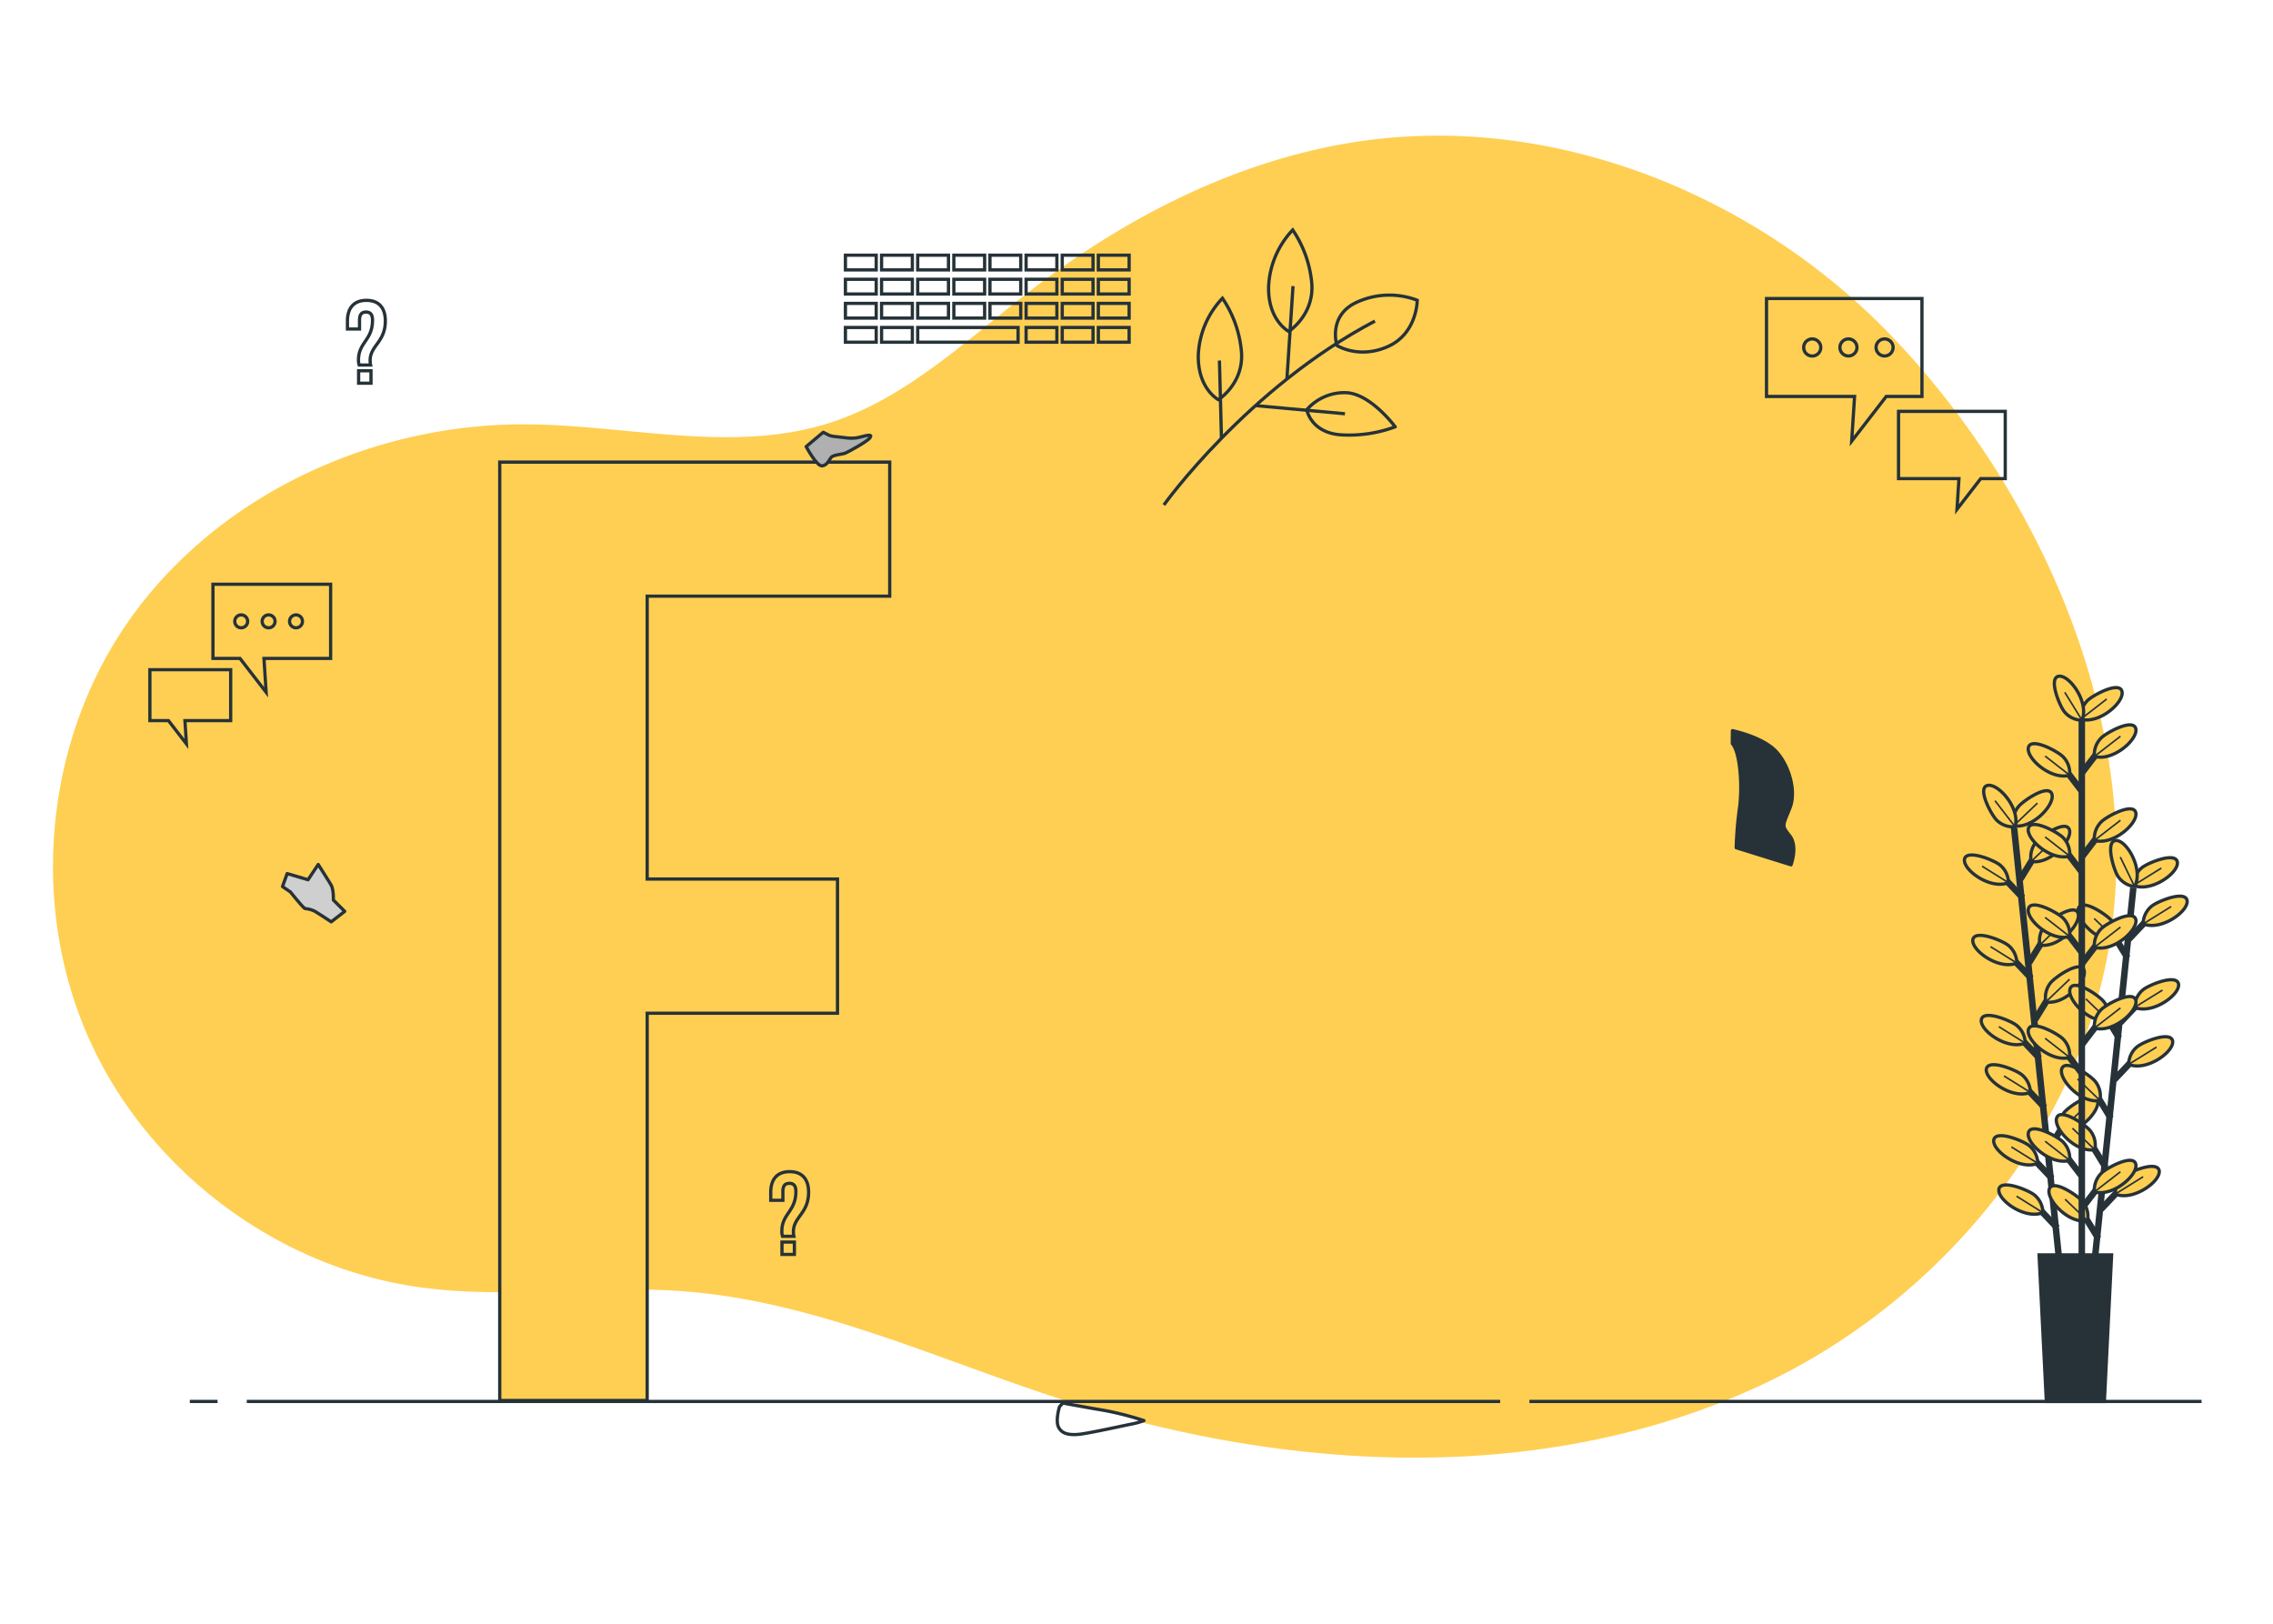 <svg class="animated" id="freepik_stories-faq" xmlns="http://www.w3.org/2000/svg" viewBox="0 0 700 500" version="1.1" xmlns:xlink="http://www.w3.org/1999/xlink" xmlns:svgjs="http://svgjs.com/svgjs"><style>svg#freepik_stories-faq:not(.animated) .animable {opacity: 0;}svg#freepik_stories-faq.animated #elhaeenxhdei {animation: 1s 1 forwards cubic-bezier(.36,-0.01,.5,1.38) slideDown;animation-delay: 0s;}svg#freepik_stories-faq.animated #elpffivdvr84j {animation: 1s 1 forwards cubic-bezier(.36,-0.01,.5,1.38) slideDown;animation-delay: 0.5s;opacity: 0}svg#freepik_stories-faq.animated #freepik--background-simple--inject-21 {animation: 1s 1 forwards cubic-bezier(.36,-0.01,.5,1.38) slideDown;animation-delay: 0s;}svg#freepik_stories-faq.animated #elpgfx3d1ws6h {animation: 1s 1 forwards cubic-bezier(.36,-0.01,.5,1.38) zoomOut;animation-delay: 0s;}svg#freepik_stories-faq.animated #elzjpzxsxc43 {animation: 1s 1 forwards cubic-bezier(.36,-0.01,.5,1.38) zoomOut;animation-delay: 0.091s;opacity: 0}svg#freepik_stories-faq.animated #el4g71fh54yyx {animation: 1s 1 forwards cubic-bezier(.36,-0.01,.5,1.38) zoomOut;animation-delay: 0.182s;opacity: 0}svg#freepik_stories-faq.animated #elo53889ygxx {animation: 1s 1 forwards cubic-bezier(.36,-0.01,.5,1.38) zoomOut;animation-delay: 0.273s;opacity: 0}svg#freepik_stories-faq.animated #el2o0ja0gs8zk {animation: 1s 1 forwards cubic-bezier(.36,-0.01,.5,1.38) zoomOut;animation-delay: 0.364s;opacity: 0}svg#freepik_stories-faq.animated #el8uh98i9zdsd {animation: 1s 1 forwards cubic-bezier(.36,-0.01,.5,1.38) zoomOut;animation-delay: 0.455s;opacity: 0}svg#freepik_stories-faq.animated #elkrmj6bt7rva {animation: 1s 1 forwards cubic-bezier(.36,-0.01,.5,1.38) zoomOut;animation-delay: 0.545s;opacity: 0}svg#freepik_stories-faq.animated #elah7lk7ckhh {animation: 1s 1 forwards cubic-bezier(.36,-0.01,.5,1.38) zoomOut;animation-delay: 0.636s;opacity: 0}svg#freepik_stories-faq.animated #el4xfqyl7jfuh {animation: 1s 1 forwards cubic-bezier(.36,-0.01,.5,1.38) zoomOut;animation-delay: 0.727s;opacity: 0}svg#freepik_stories-faq.animated #eltwzvtont9bq {animation: 1s 1 forwards cubic-bezier(.36,-0.01,.5,1.38) zoomOut;animation-delay: 0.818s;opacity: 0}svg#freepik_stories-faq.animated #elfcigjlhlkg {animation: 1s 1 forwards cubic-bezier(.36,-0.01,.5,1.38) zoomOut;animation-delay: 0.909s;opacity: 0}svg#freepik_stories-faq.animated #freepik--Letters--inject-21 {animation: 1s 1 forwards cubic-bezier(.36,-0.01,.5,1.38) zoomOut,1.5s Infinite  linear floating;animation-delay: 0s,1s;}svg#freepik_stories-faq.animated #elxifuygask0k {animation: 1s 1 forwards cubic-bezier(.36,-0.01,.5,1.38) slideRight;animation-delay: 0s;}svg#freepik_stories-faq.animated #elxz0jelkrcma {animation: 1s 1 forwards cubic-bezier(.36,-0.01,.5,1.38) slideRight;animation-delay: 0.034s;opacity: 0}svg#freepik_stories-faq.animated #el4d3g15bzqv {animation: 1s 1 forwards cubic-bezier(.36,-0.01,.5,1.38) slideRight;animation-delay: 0.069s;opacity: 0}svg#freepik_stories-faq.animated #el6c5v2c42d69 {animation: 1s 1 forwards cubic-bezier(.36,-0.01,.5,1.38) slideRight;animation-delay: 0.103s;opacity: 0}svg#freepik_stories-faq.animated #elysu5gnap5fe {animation: 1s 1 forwards cubic-bezier(.36,-0.01,.5,1.38) slideRight;animation-delay: 0.138s;opacity: 0}svg#freepik_stories-faq.animated #ellh88wigedu {animation: 1s 1 forwards cubic-bezier(.36,-0.01,.5,1.38) slideRight;animation-delay: 0.172s;opacity: 0}svg#freepik_stories-faq.animated #el29dcfwiiib9 {animation: 1s 1 forwards cubic-bezier(.36,-0.01,.5,1.38) slideRight;animation-delay: 0.207s;opacity: 0}svg#freepik_stories-faq.animated #elk8p2k8d2f3l {animation: 1s 1 forwards cubic-bezier(.36,-0.01,.5,1.38) slideRight;animation-delay: 0.241s;opacity: 0}svg#freepik_stories-faq.animated #el4gfrm7mqd99 {animation: 1s 1 forwards cubic-bezier(.36,-0.01,.5,1.38) slideRight;animation-delay: 0.276s;opacity: 0}svg#freepik_stories-faq.animated #el35z73y7pq3y {animation: 1s 1 forwards cubic-bezier(.36,-0.01,.5,1.38) slideRight;animation-delay: 0.31s;opacity: 0}svg#freepik_stories-faq.animated #elo1qgso5c1f {animation: 1s 1 forwards cubic-bezier(.36,-0.01,.5,1.38) slideRight;animation-delay: 0.345s;opacity: 0}svg#freepik_stories-faq.animated #elztfi1sjy3e {animation: 1s 1 forwards cubic-bezier(.36,-0.01,.5,1.38) slideRight;animation-delay: 0.379s;opacity: 0}svg#freepik_stories-faq.animated #elcr748fcosjv {animation: 1s 1 forwards cubic-bezier(.36,-0.01,.5,1.38) slideRight;animation-delay: 0.414s;opacity: 0}svg#freepik_stories-faq.animated #elehppygkl685 {animation: 1s 1 forwards cubic-bezier(.36,-0.01,.5,1.38) slideRight;animation-delay: 0.448s;opacity: 0}svg#freepik_stories-faq.animated #el0im1us2goyxf {animation: 1s 1 forwards cubic-bezier(.36,-0.01,.5,1.38) slideRight;animation-delay: 0.483s;opacity: 0}svg#freepik_stories-faq.animated #elww5ete7cnr9 {animation: 1s 1 forwards cubic-bezier(.36,-0.01,.5,1.38) slideRight;animation-delay: 0.517s;opacity: 0}svg#freepik_stories-faq.animated #elvhxycx58dms {animation: 1s 1 forwards cubic-bezier(.36,-0.01,.5,1.38) slideRight;animation-delay: 0.552s;opacity: 0}svg#freepik_stories-faq.animated #el66odx0r193k {animation: 1s 1 forwards cubic-bezier(.36,-0.01,.5,1.38) slideRight;animation-delay: 0.586s;opacity: 0}svg#freepik_stories-faq.animated #elxunf518453 {animation: 1s 1 forwards cubic-bezier(.36,-0.01,.5,1.38) slideRight;animation-delay: 0.621s;opacity: 0}svg#freepik_stories-faq.animated #el52bkwjvbhru {animation: 1s 1 forwards cubic-bezier(.36,-0.01,.5,1.38) slideRight;animation-delay: 0.655s;opacity: 0}svg#freepik_stories-faq.animated #elkpmsrpdznm {animation: 1s 1 forwards cubic-bezier(.36,-0.01,.5,1.38) slideRight;animation-delay: 0.69s;opacity: 0}svg#freepik_stories-faq.animated #elmt9zp93d8hb {animation: 1s 1 forwards cubic-bezier(.36,-0.01,.5,1.38) slideRight;animation-delay: 0.724s;opacity: 0}svg#freepik_stories-faq.animated #elu9dorabjpap {animation: 1s 1 forwards cubic-bezier(.36,-0.01,.5,1.38) slideRight;animation-delay: 0.759s;opacity: 0}svg#freepik_stories-faq.animated #eluwkblqesel {animation: 1s 1 forwards cubic-bezier(.36,-0.01,.5,1.38) slideRight;animation-delay: 0.793s;opacity: 0}svg#freepik_stories-faq.animated #el1bnn2csybws {animation: 1s 1 forwards cubic-bezier(.36,-0.01,.5,1.38) slideRight;animation-delay: 0.828s;opacity: 0}svg#freepik_stories-faq.animated #ellq14dgr6kt {animation: 1s 1 forwards cubic-bezier(.36,-0.01,.5,1.38) slideRight;animation-delay: 0.862s;opacity: 0}svg#freepik_stories-faq.animated #eldxvjlebxoog {animation: 1s 1 forwards cubic-bezier(.36,-0.01,.5,1.38) slideRight;animation-delay: 0.897s;opacity: 0}svg#freepik_stories-faq.animated #ell5hqkyt7zml {animation: 1s 1 forwards cubic-bezier(.36,-0.01,.5,1.38) slideRight;animation-delay: 0.931s;opacity: 0}svg#freepik_stories-faq.animated #ela5v3jhhagr9 {animation: 1s 1 forwards cubic-bezier(.36,-0.01,.5,1.38) slideRight;animation-delay: 0.966s;opacity: 0}svg#freepik_stories-faq.animated #freepik--character-4--inject-21 {animation: 1s 1 forwards cubic-bezier(.36,-0.01,.5,1.38) slideRight,1.5s Infinite  linear wind;animation-delay: 0s,1s;}svg#freepik_stories-faq.animated #el4xs19fmn30d {animation: 1s 1 forwards cubic-bezier(.36,-0.01,.5,1.38) slideUp;animation-delay: 0s;}svg#freepik_stories-faq.animated #elxbmmfq9mqx {animation: 1s 1 forwards cubic-bezier(.36,-0.01,.5,1.38) slideUp;animation-delay: 0.045s;opacity: 0}svg#freepik_stories-faq.animated #eljbwoa6wks3p {animation: 1s 1 forwards cubic-bezier(.36,-0.01,.5,1.38) slideUp;animation-delay: 0.091s;opacity: 0}svg#freepik_stories-faq.animated #elgkd4xpepto {animation: 1s 1 forwards cubic-bezier(.36,-0.01,.5,1.38) slideUp;animation-delay: 0.136s;opacity: 0}svg#freepik_stories-faq.animated #elja9vj5yoe08 {animation: 1s 1 forwards cubic-bezier(.36,-0.01,.5,1.38) slideUp;animation-delay: 0.182s;opacity: 0}svg#freepik_stories-faq.animated #el7f5r9s1lgm8 {animation: 1s 1 forwards cubic-bezier(.36,-0.01,.5,1.38) slideUp;animation-delay: 0.227s;opacity: 0}svg#freepik_stories-faq.animated #el5uq8y06hbft {animation: 1s 1 forwards cubic-bezier(.36,-0.01,.5,1.38) slideUp;animation-delay: 0.273s;opacity: 0}svg#freepik_stories-faq.animated #eltgm83ekpn9 {animation: 1s 1 forwards cubic-bezier(.36,-0.01,.5,1.38) slideUp;animation-delay: 0.318s;opacity: 0}svg#freepik_stories-faq.animated #elifuk29bwuo {animation: 1s 1 forwards cubic-bezier(.36,-0.01,.5,1.38) slideUp;animation-delay: 0.364s;opacity: 0}svg#freepik_stories-faq.animated #elae9twnd2puc {animation: 1s 1 forwards cubic-bezier(.36,-0.01,.5,1.38) slideUp;animation-delay: 0.409s;opacity: 0}svg#freepik_stories-faq.animated #eluigd212spyn {animation: 1s 1 forwards cubic-bezier(.36,-0.01,.5,1.38) slideUp;animation-delay: 0.455s;opacity: 0}svg#freepik_stories-faq.animated #elfh8u52g4e3v {animation: 1s 1 forwards cubic-bezier(.36,-0.01,.5,1.38) slideUp;animation-delay: 0.5s;opacity: 0}svg#freepik_stories-faq.animated #eljef6co4geb {animation: 1s 1 forwards cubic-bezier(.36,-0.01,.5,1.38) slideUp;animation-delay: 0.545s;opacity: 0}svg#freepik_stories-faq.animated #elcxnh7cbk6yg {animation: 1s 1 forwards cubic-bezier(.36,-0.01,.5,1.38) slideUp;animation-delay: 0.591s;opacity: 0}svg#freepik_stories-faq.animated #el1xq3ozd8sqy {animation: 1s 1 forwards cubic-bezier(.36,-0.01,.5,1.38) slideUp;animation-delay: 0.636s;opacity: 0}svg#freepik_stories-faq.animated #elqsqwe7h26r9 {animation: 1s 1 forwards cubic-bezier(.36,-0.01,.5,1.38) slideUp;animation-delay: 0.682s;opacity: 0}svg#freepik_stories-faq.animated #elaimjf8s6mrj {animation: 1s 1 forwards cubic-bezier(.36,-0.01,.5,1.38) slideUp;animation-delay: 0.727s;opacity: 0}svg#freepik_stories-faq.animated #elhtiaf339luc {animation: 1s 1 forwards cubic-bezier(.36,-0.01,.5,1.38) slideUp;animation-delay: 0.773s;opacity: 0}svg#freepik_stories-faq.animated #elrciv3k5gksk {animation: 1s 1 forwards cubic-bezier(.36,-0.01,.5,1.38) slideUp;animation-delay: 0.818s;opacity: 0}svg#freepik_stories-faq.animated #eltwfrqp843s {animation: 1s 1 forwards cubic-bezier(.36,-0.01,.5,1.38) slideUp;animation-delay: 0.864s;opacity: 0}svg#freepik_stories-faq.animated #elhl9e510v6ei {animation: 1s 1 forwards cubic-bezier(.36,-0.01,.5,1.38) slideUp;animation-delay: 0.909s;opacity: 0}svg#freepik_stories-faq.animated #el4fbn137c3if {animation: 1s 1 forwards cubic-bezier(.36,-0.01,.5,1.38) slideUp;animation-delay: 0.955s;opacity: 0}svg#freepik_stories-faq.animated #freepik--character-3--inject-21 {animation: 1s 1 forwards cubic-bezier(.36,-0.01,.5,1.38) slideUp,1.5s Infinite  linear wind;animation-delay: 0s,1s;}svg#freepik_stories-faq.animated #elnlzasmddfh {animation: 1s 1 forwards cubic-bezier(.36,-0.01,.5,1.38) slideDown;animation-delay: 0s;}svg#freepik_stories-faq.animated #el6cr2387zqya {animation: 1s 1 forwards cubic-bezier(.36,-0.01,.5,1.38) slideDown;animation-delay: 0.067s;opacity: 0}svg#freepik_stories-faq.animated #el5bm6tsxkksu {animation: 1s 1 forwards cubic-bezier(.36,-0.01,.5,1.38) slideDown;animation-delay: 0.133s;opacity: 0}svg#freepik_stories-faq.animated #ela934crhznid {animation: 1s 1 forwards cubic-bezier(.36,-0.01,.5,1.38) slideDown;animation-delay: 0.2s;opacity: 0}svg#freepik_stories-faq.animated #elng7g5s4jx0q {animation: 1s 1 forwards cubic-bezier(.36,-0.01,.5,1.38) slideDown;animation-delay: 0.267s;opacity: 0}svg#freepik_stories-faq.animated #el5v4qkmlhzrc {animation: 1s 1 forwards cubic-bezier(.36,-0.01,.5,1.38) slideDown;animation-delay: 0.333s;opacity: 0}svg#freepik_stories-faq.animated #elcm2t3u1hmt {animation: 1s 1 forwards cubic-bezier(.36,-0.01,.5,1.38) slideDown;animation-delay: 0.4s;opacity: 0}svg#freepik_stories-faq.animated #el4u537meu8tg {animation: 1s 1 forwards cubic-bezier(.36,-0.01,.5,1.38) slideDown;animation-delay: 0.467s;opacity: 0}svg#freepik_stories-faq.animated #elbyzam2frvy9 {animation: 1s 1 forwards cubic-bezier(.36,-0.01,.5,1.38) slideDown;animation-delay: 0.533s;opacity: 0}svg#freepik_stories-faq.animated #elf1qf38gob9i {animation: 1s 1 forwards cubic-bezier(.36,-0.01,.5,1.38) slideDown;animation-delay: 0.6s;opacity: 0}svg#freepik_stories-faq.animated #el5cpzixkz7dp {animation: 1s 1 forwards cubic-bezier(.36,-0.01,.5,1.38) slideDown;animation-delay: 0.667s;opacity: 0}svg#freepik_stories-faq.animated #elobo360b01ng {animation: 1s 1 forwards cubic-bezier(.36,-0.01,.5,1.38) slideDown;animation-delay: 0.733s;opacity: 0}svg#freepik_stories-faq.animated #elobife1vfrx8 {animation: 1s 1 forwards cubic-bezier(.36,-0.01,.5,1.38) slideDown;animation-delay: 0.8s;opacity: 0}svg#freepik_stories-faq.animated #elv3b73ngehsj {animation: 1s 1 forwards cubic-bezier(.36,-0.01,.5,1.38) slideDown;animation-delay: 0.867s;opacity: 0}svg#freepik_stories-faq.animated #elhb4t9dztk {animation: 1s 1 forwards cubic-bezier(.36,-0.01,.5,1.38) slideDown;animation-delay: 0.933s;opacity: 0}svg#freepik_stories-faq.animated #freepik--character-2--inject-21 {animation: 1s 1 forwards cubic-bezier(.36,-0.01,.5,1.38) slideDown,1.5s Infinite  linear wind;animation-delay: 0s,1s;}svg#freepik_stories-faq.animated #elqm208l4i147 {animation: 1s 1 forwards cubic-bezier(.36,-0.01,.5,1.38) slideLeft;animation-delay: 0s;}svg#freepik_stories-faq.animated #eldru0wlxrojc {animation: 1s 1 forwards cubic-bezier(.36,-0.01,.5,1.38) slideLeft;animation-delay: 0.042s;opacity: 0}svg#freepik_stories-faq.animated #elf1c0mie13df {animation: 1s 1 forwards cubic-bezier(.36,-0.01,.5,1.38) slideLeft;animation-delay: 0.083s;opacity: 0}svg#freepik_stories-faq.animated #elrlwmds4c4d {animation: 1s 1 forwards cubic-bezier(.36,-0.01,.5,1.38) slideLeft;animation-delay: 0.125s;opacity: 0}svg#freepik_stories-faq.animated #el4acfy6jlc52 {animation: 1s 1 forwards cubic-bezier(.36,-0.01,.5,1.38) slideLeft;animation-delay: 0.167s;opacity: 0}svg#freepik_stories-faq.animated #elbm50po6fdl {animation: 1s 1 forwards cubic-bezier(.36,-0.01,.5,1.38) slideLeft;animation-delay: 0.208s;opacity: 0}svg#freepik_stories-faq.animated #elgeq84mnnqa8 {animation: 1s 1 forwards cubic-bezier(.36,-0.01,.5,1.38) slideLeft;animation-delay: 0.25s;opacity: 0}svg#freepik_stories-faq.animated #elv35u3v0avuf {animation: 1s 1 forwards cubic-bezier(.36,-0.01,.5,1.38) slideLeft;animation-delay: 0.292s;opacity: 0}svg#freepik_stories-faq.animated #elwoamh46xy4l {animation: 1s 1 forwards cubic-bezier(.36,-0.01,.5,1.38) slideLeft;animation-delay: 0.333s;opacity: 0}svg#freepik_stories-faq.animated #eltol5rjjn1kp {animation: 1s 1 forwards cubic-bezier(.36,-0.01,.5,1.38) slideLeft;animation-delay: 0.375s;opacity: 0}svg#freepik_stories-faq.animated #elyc2wrycad6c {animation: 1s 1 forwards cubic-bezier(.36,-0.01,.5,1.38) slideLeft;animation-delay: 0.417s;opacity: 0}svg#freepik_stories-faq.animated #elcmlzter7fpg {animation: 1s 1 forwards cubic-bezier(.36,-0.01,.5,1.38) slideLeft;animation-delay: 0.458s;opacity: 0}svg#freepik_stories-faq.animated #el0ja2481tfaiv {animation: 1s 1 forwards cubic-bezier(.36,-0.01,.5,1.38) slideLeft;animation-delay: 0.5s;opacity: 0}svg#freepik_stories-faq.animated #elcttr2d98nsk {animation: 1s 1 forwards cubic-bezier(.36,-0.01,.5,1.38) slideLeft;animation-delay: 0.542s;opacity: 0}svg#freepik_stories-faq.animated #el3158eg895tc {animation: 1s 1 forwards cubic-bezier(.36,-0.01,.5,1.38) slideLeft;animation-delay: 0.583s;opacity: 0}svg#freepik_stories-faq.animated #ely5vg368hhhl {animation: 1s 1 forwards cubic-bezier(.36,-0.01,.5,1.38) slideLeft;animation-delay: 0.625s;opacity: 0}svg#freepik_stories-faq.animated #eli7dkgnpqm1b {animation: 1s 1 forwards cubic-bezier(.36,-0.01,.5,1.38) slideLeft;animation-delay: 0.667s;opacity: 0}svg#freepik_stories-faq.animated #el3c553egdg5b {animation: 1s 1 forwards cubic-bezier(.36,-0.01,.5,1.38) slideLeft;animation-delay: 0.708s;opacity: 0}svg#freepik_stories-faq.animated #el089x7qo162ij {animation: 1s 1 forwards cubic-bezier(.36,-0.01,.5,1.38) slideLeft;animation-delay: 0.75s;opacity: 0}svg#freepik_stories-faq.animated #elxz6rqzimz8 {animation: 1s 1 forwards cubic-bezier(.36,-0.01,.5,1.38) slideLeft;animation-delay: 0.792s;opacity: 0}svg#freepik_stories-faq.animated #eljvk28xw150d {animation: 1s 1 forwards cubic-bezier(.36,-0.01,.5,1.38) slideLeft;animation-delay: 0.833s;opacity: 0}svg#freepik_stories-faq.animated #elbz2hqlkn8c5 {animation: 1s 1 forwards cubic-bezier(.36,-0.01,.5,1.38) slideLeft;animation-delay: 0.875s;opacity: 0}svg#freepik_stories-faq.animated #el87zemgtdmm9 {animation: 1s 1 forwards cubic-bezier(.36,-0.01,.5,1.38) slideLeft;animation-delay: 0.917s;opacity: 0}svg#freepik_stories-faq.animated #el97n6er3ccfv {animation: 1s 1 forwards cubic-bezier(.36,-0.01,.5,1.38) slideLeft;animation-delay: 0.958s;opacity: 0}svg#freepik_stories-faq.animated #freepik--character-1--inject-21 {animation: 1s 1 forwards cubic-bezier(.36,-0.01,.5,1.38) slideLeft,1.5s Infinite  linear wind;animation-delay: 0s,1s;}            @keyframes slideDown {                0% {                    opacity: 0;                    transform: translateY(-30px);                }                100% {                    opacity: 1;                    transform: translateY(0);                }            }                    @keyframes zoomOut {                0% {                    opacity: 0;                    transform: scale(1.5);                }                100% {                    opacity: 1;                    transform: scale(1);                }            }                    @keyframes floating {                0% {                    opacity: 1;                    transform: translateY(0px);                }                50% {                    transform: translateY(-10px);                }                100% {                    opacity: 1;                    transform: translateY(0px);                }            }                    @keyframes slideRight {                0% {                    opacity: 0;                    transform: translateX(30px);                }                100% {                    opacity: 1;                    transform: translateX(0);                }            }                    @keyframes wind {                0% {                    transform: rotate( 0deg );                }                25% {                    transform: rotate( 1deg );                }                75% {                    transform: rotate( -1deg );                }            }                    @keyframes slideUp {                0% {                    opacity: 0;                    transform: translateY(30px);                }                100% {                    opacity: 1;                    transform: inherit;                }            }                    @keyframes slideLeft {                0% {                    opacity: 0;                    transform: translateX(-30px);                }                100% {                    opacity: 1;                    transform: translateX(0);                }            }        </style><g id="freepik--background-simple--inject-21" class="animable" style="transform-origin: 334.05px 245.315px;"><path d="M630.62,173.77a263.66,263.66,0,0,0-43.2-65.06q-5-5.53-10.36-10.73c-40.81-39.43-98.9-62.06-155.19-54.89C383.45,48,347.62,66.09,317,89.77c-19.58,15.13-38.09,33-61.67,40.5-29.91,9.48-62.17.53-93.54.39-48.52-.22-97.65,23.1-124.27,63.67-24.09,36.72-28,85.86-9.94,125.91S85,390,128.44,396.26c27.37,4,55.3-.78,82.87,1.43,40.25,3.23,77.64,21,116.08,33.37,70,22.49,148.75,26.53,215.3-4.69,54.76-25.69,99.27-78.92,107.56-139.74C655.49,248.15,646.88,208.66,630.62,173.77Z" style="fill: rgb(255, 207, 83); transform-origin: 334.05px 245.315px;" id="elhaeenxhdei" class="animable"></path><g id="elpffivdvr84j"><path d="M630.62,173.77a263.66,263.66,0,0,0-43.2-65.06q-5-5.53-10.36-10.73c-40.81-39.43-98.9-62.06-155.19-54.89C383.45,48,347.62,66.09,317,89.77c-19.58,15.13-38.09,33-61.67,40.5-29.91,9.48-62.17.53-93.54.39-48.52-.22-97.65,23.1-124.27,63.67-24.09,36.72-28,85.86-9.94,125.91S85,390,128.44,396.26c27.37,4,55.3-.78,82.87,1.43,40.25,3.23,77.64,21,116.08,33.37,70,22.49,148.75,26.53,215.3-4.69,54.76-25.69,99.27-78.92,107.56-139.74C655.49,248.15,646.88,208.66,630.62,173.77Z" style="fill: rgb(255, 255, 255); opacity: 0.7; transform-origin: 334.05px 245.315px;" class="animable"></path></g></g><g id="freepik--Floor--inject-21" class="animable" style="transform-origin: 368.225px 431.55px;"><line x1="471" y1="431.55" x2="678" y2="431.55" style="fill: none; stroke: rgb(38, 50, 56); stroke-miterlimit: 10; transform-origin: 574.5px 431.55px;" id="elffu17fznky" class="animable"></line><line x1="76" y1="431.55" x2="462" y2="431.55" style="fill: none; stroke: rgb(38, 50, 56); stroke-miterlimit: 10; transform-origin: 269px 431.55px;" id="elvgrz0mxb9b" class="animable"></line><line x1="58.45" y1="431.55" x2="67" y2="431.55" style="fill: none; stroke: rgb(38, 50, 56); stroke-miterlimit: 10; transform-origin: 62.725px 431.55px;" id="elkfzyuwkztoj" class="animable"></line></g><g id="freepik--Plant--inject-21" class="animable" style="transform-origin: 639.268px 319.882px;"><line x1="620.27" y1="255.01" x2="634.19" y2="388.44" style="fill: none; stroke: rgb(38, 50, 56); stroke-miterlimit: 10; stroke-width: 2px; transform-origin: 627.23px 321.725px;" id="elth95l8d98ef" class="animable"></line><line x1="631.95" y1="362.9" x2="625.63" y2="356.24" style="fill: none; stroke: rgb(38, 50, 56); stroke-miterlimit: 10; stroke-width: 2px; transform-origin: 628.79px 359.57px;" id="el5lk7iayyizo" class="animable"></line><path d="M627.55,358.23a7.14,7.14,0,0,0-2.51-5.35c-1.62-1.45-10.15-5-11-2C613.2,354.12,621.93,360.53,627.55,358.23Z" style="fill: rgb(255, 207, 83); stroke: rgb(38, 50, 56); stroke-miterlimit: 10; transform-origin: 620.767px 354.214px;" id="els70zxykjud8" class="animable"></path><line x1="627.55" y1="358.23" x2="619.43" y2="353.18" style="fill: none; stroke: rgb(38, 50, 56); stroke-miterlimit: 10; stroke-width: 0.5px; transform-origin: 623.49px 355.705px;" id="el8a3bhvg1dl8" class="animable"></line><line x1="633.53" y1="378.08" x2="627.22" y2="371.41" style="fill: none; stroke: rgb(38, 50, 56); stroke-miterlimit: 10; stroke-width: 2px; transform-origin: 630.375px 374.745px;" id="el4k3w1nwi5so" class="animable"></line><path d="M629.13,373.41a7.12,7.12,0,0,0-2.51-5.36c-1.62-1.44-10.15-5-11-2C614.79,369.29,623.51,375.7,629.13,373.41Z" style="fill: rgb(255, 207, 83); stroke: rgb(38, 50, 56); stroke-miterlimit: 10; transform-origin: 622.347px 369.388px;" id="elm0pwug5p6im" class="animable"></path><line x1="629.13" y1="373.41" x2="621.02" y2="368.35" style="fill: none; stroke: rgb(38, 50, 56); stroke-miterlimit: 10; stroke-width: 0.5px; transform-origin: 625.075px 370.88px;" id="elq5xlnmfcyjr" class="animable"></line><line x1="628.08" y1="325.88" x2="621.77" y2="319.21" style="fill: none; stroke: rgb(38, 50, 56); stroke-miterlimit: 10; stroke-width: 2px; transform-origin: 624.925px 322.545px;" id="elqz4ruo0pqc" class="animable"></line><path d="M623.69,321.21a7.16,7.16,0,0,0-2.52-5.36c-1.62-1.44-10.14-5-10.95-2C609.34,317.09,618.07,323.5,623.69,321.21Z" style="fill: rgb(255, 207, 83); stroke: rgb(38, 50, 56); stroke-miterlimit: 10; transform-origin: 616.924px 317.188px;" id="elpfq7vucdpjk" class="animable"></path><line x1="623.69" y1="321.21" x2="615.57" y2="316.15" style="fill: none; stroke: rgb(38, 50, 56); stroke-miterlimit: 10; stroke-width: 0.5px; transform-origin: 619.63px 318.68px;" id="ell4ub2f3k1uq" class="animable"></line><line x1="629.67" y1="341.05" x2="623.35" y2="334.38" style="fill: none; stroke: rgb(38, 50, 56); stroke-miterlimit: 10; stroke-width: 2px; transform-origin: 626.51px 337.715px;" id="ele0gjfltrphk" class="animable"></line><path d="M625.27,336.38a7.14,7.14,0,0,0-2.51-5.35c-1.62-1.45-10.15-5-11-2C610.92,332.26,619.65,338.68,625.27,336.38Z" style="fill: rgb(255, 207, 83); stroke: rgb(38, 50, 56); stroke-miterlimit: 10; transform-origin: 618.487px 332.364px;" id="eldc9z62c9sw" class="animable"></path><line x1="625.27" y1="336.38" x2="617.15" y2="331.32" style="fill: none; stroke: rgb(38, 50, 56); stroke-miterlimit: 10; stroke-width: 0.5px; transform-origin: 621.21px 333.85px;" id="el55n8zf6glg7" class="animable"></line><line x1="625.51" y1="301.23" x2="619.2" y2="294.56" style="fill: none; stroke: rgb(38, 50, 56); stroke-miterlimit: 10; stroke-width: 2px; transform-origin: 622.355px 297.895px;" id="elpybuacj3kw" class="animable"></line><path d="M621.11,296.56a7.12,7.12,0,0,0-2.51-5.36c-1.62-1.44-10.15-5-11-2C606.77,292.44,615.49,298.85,621.11,296.56Z" style="fill: rgb(255, 207, 83); stroke: rgb(38, 50, 56); stroke-miterlimit: 10; transform-origin: 614.327px 292.538px;" id="elk4sa1ym1ov7" class="animable"></path><line x1="621.11" y1="296.56" x2="613" y2="291.5" style="fill: none; stroke: rgb(38, 50, 56); stroke-miterlimit: 10; stroke-width: 0.5px; transform-origin: 617.055px 294.03px;" id="elcfxd18uujso" class="animable"></line><line x1="622.93" y1="276.47" x2="616.61" y2="269.8" style="fill: none; stroke: rgb(38, 50, 56); stroke-miterlimit: 10; stroke-width: 2px; transform-origin: 619.77px 273.135px;" id="elicy6dtvvp9" class="animable"></line><path d="M618.53,271.8a7.14,7.14,0,0,0-2.51-5.35c-1.62-1.45-10.15-5-11-2C604.18,267.68,612.91,274.1,618.53,271.8Z" style="fill: rgb(255, 207, 83); stroke: rgb(38, 50, 56); stroke-miterlimit: 10; transform-origin: 611.747px 267.784px;" id="elc5ja6pvmko5" class="animable"></path><line x1="618.53" y1="271.8" x2="610.41" y2="266.74" style="fill: none; stroke: rgb(38, 50, 56); stroke-miterlimit: 10; stroke-width: 0.5px; transform-origin: 614.47px 269.27px;" id="elzmypksme4n" class="animable"></line><line x1="630.88" y1="353.93" x2="635.68" y2="346.1" style="fill: none; stroke: rgb(38, 50, 56); stroke-miterlimit: 10; stroke-width: 2px; transform-origin: 633.28px 350.015px;" id="elo2tzoaevwup" class="animable"></line><path d="M634.22,348.45a7.14,7.14,0,0,1,1.35-5.76c1.29-1.75,8.89-7,10.3-4.25C647.41,341.46,640.19,349.54,634.22,348.45Z" style="fill: rgb(255, 207, 83); stroke: rgb(38, 50, 56); stroke-miterlimit: 10; transform-origin: 640.081px 343.104px;" id="eltiknp7ocac" class="animable"></path><line x1="634.22" y1="348.45" x2="641.53" y2="341.46" style="fill: none; stroke: rgb(38, 50, 56); stroke-miterlimit: 10; stroke-width: 0.5px; transform-origin: 637.875px 344.955px;" id="el222ajveu8fk" class="animable"></line><line x1="626.72" y1="313.99" x2="631.52" y2="306.17" style="fill: none; stroke: rgb(38, 50, 56); stroke-miterlimit: 10; stroke-width: 2px; transform-origin: 629.12px 310.08px;" id="elp8cfu7btmgh" class="animable"></line><path d="M630.05,308.52a7.17,7.17,0,0,1,1.36-5.76c1.28-1.75,8.89-7,10.3-4.25C643.24,301.53,636,309.6,630.05,308.52Z" style="fill: rgb(255, 207, 83); stroke: rgb(38, 50, 56); stroke-miterlimit: 10; transform-origin: 635.917px 303.173px;" id="ell8b51oddagh" class="animable"></path><line x1="630.05" y1="308.52" x2="637.36" y2="301.53" style="fill: none; stroke: rgb(38, 50, 56); stroke-miterlimit: 10; stroke-width: 0.5px; transform-origin: 633.705px 305.025px;" id="elblpyvz4v1ar" class="animable"></line><line x1="624.89" y1="296.45" x2="629.69" y2="288.62" style="fill: none; stroke: rgb(38, 50, 56); stroke-miterlimit: 10; stroke-width: 2px; transform-origin: 627.29px 292.535px;" id="el0tla06y5n28" class="animable"></line><path d="M628.22,291a7.18,7.18,0,0,1,1.35-5.76c1.29-1.75,8.89-7,10.31-4.25C641.41,284,634.2,292.06,628.22,291Z" style="fill: rgb(255, 207, 83); stroke: rgb(38, 50, 56); stroke-miterlimit: 10; transform-origin: 634.086px 285.652px;" id="elfw2mufvjgc8" class="animable"></path><line x1="628.22" y1="290.97" x2="635.53" y2="283.98" style="fill: none; stroke: rgb(38, 50, 56); stroke-miterlimit: 10; stroke-width: 0.5px; transform-origin: 631.875px 287.475px;" id="el80jemiausye" class="animable"></line><line x1="622.2" y1="270.72" x2="627" y2="262.89" style="fill: none; stroke: rgb(38, 50, 56); stroke-miterlimit: 10; stroke-width: 2px; transform-origin: 624.6px 266.805px;" id="el7yz868gk59k" class="animable"></line><path d="M625.54,265.25a7.14,7.14,0,0,1,1.35-5.76c1.29-1.75,8.89-7,10.3-4.25C638.73,258.25,631.51,266.33,625.54,265.25Z" style="fill: rgb(255, 207, 83); stroke: rgb(38, 50, 56); stroke-miterlimit: 10; transform-origin: 631.401px 259.903px;" id="el8esafqn2wu4" class="animable"></path><line x1="625.54" y1="265.25" x2="632.85" y2="258.26" style="fill: none; stroke: rgb(38, 50, 56); stroke-miterlimit: 10; stroke-width: 0.5px; transform-origin: 629.195px 261.755px;" id="elek0817hewfs" class="animable"></line><path d="M620.15,254.27a7.12,7.12,0,0,1,1.35-5.75c1.29-1.75,8.89-7,10.3-4.25C633.34,247.28,626.12,255.36,620.15,254.27Z" style="fill: rgb(255, 207, 83); stroke: rgb(38, 50, 56); stroke-miterlimit: 10; transform-origin: 626.011px 248.929px;" id="elpz6od6d89ya" class="animable"></path><line x1="620.15" y1="254.27" x2="627.46" y2="247.29" style="fill: none; stroke: rgb(38, 50, 56); stroke-miterlimit: 10; stroke-width: 0.5px; transform-origin: 623.805px 250.78px;" id="elg1xyxjmpal8" class="animable"></line><path d="M620.57,254.57a7.12,7.12,0,0,1-5.58-1.94c-1.61-1.47-6-9.58-3.15-10.69C615,240.72,622.28,248.75,620.57,254.57Z" style="fill: rgb(255, 207, 83); stroke: rgb(38, 50, 56); stroke-miterlimit: 10; transform-origin: 615.863px 248.208px;" id="elxyfkplukad" class="animable"></path><line x1="620.57" y1="254.57" x2="614.39" y2="246.57" style="fill: none; stroke: rgb(38, 50, 56); stroke-miterlimit: 10; stroke-width: 0.5px; transform-origin: 617.48px 250.57px;" id="elk3gqx4shxdk" class="animable"></line><line x1="656.99" y1="273.39" x2="643.15" y2="406.82" style="fill: none; stroke: rgb(38, 50, 56); stroke-miterlimit: 10; stroke-width: 2px; transform-origin: 650.07px 340.105px;" id="els6w51hhbq8g" class="animable"></line><line x1="646.21" y1="381.37" x2="641.4" y2="373.55" style="fill: none; stroke: rgb(38, 50, 56); stroke-miterlimit: 10; stroke-width: 2px; transform-origin: 643.805px 377.46px;" id="eladwhyf8trbi" class="animable"></line><path d="M642.87,375.9a7.17,7.17,0,0,0-1.36-5.76c-1.29-1.75-8.89-7-10.3-4.24C629.67,368.91,636.89,377,642.87,375.9Z" style="fill: rgb(255, 207, 83); stroke: rgb(38, 50, 56); stroke-miterlimit: 10; transform-origin: 637.002px 370.558px;" id="elvdwfvroo6v" class="animable"></path><line x1="642.87" y1="375.9" x2="635.97" y2="369.28" style="fill: none; stroke: rgb(38, 50, 56); stroke-miterlimit: 10; stroke-width: 0.5px; transform-origin: 639.42px 372.59px;" id="elghkqfajq3o7" class="animable"></line><line x1="650.05" y1="344.34" x2="645.25" y2="336.52" style="fill: none; stroke: rgb(38, 50, 56); stroke-miterlimit: 10; stroke-width: 2px; transform-origin: 647.65px 340.43px;" id="el87cm190viao" class="animable"></line><path d="M646.71,338.87a7.17,7.17,0,0,0-1.36-5.76c-1.28-1.75-8.89-7-10.3-4.24C633.52,331.88,640.74,340,646.71,338.87Z" style="fill: rgb(255, 207, 83); stroke: rgb(38, 50, 56); stroke-miterlimit: 10; transform-origin: 640.843px 333.53px;" id="el4cod2z2u65f" class="animable"></path><line x1="646.71" y1="338.87" x2="639.81" y2="332.25" style="fill: none; stroke: rgb(38, 50, 56); stroke-miterlimit: 10; stroke-width: 0.5px; transform-origin: 643.26px 335.56px;" id="el9ask21qkah8" class="animable"></line><line x1="648.47" y1="359.52" x2="643.67" y2="351.69" style="fill: none; stroke: rgb(38, 50, 56); stroke-miterlimit: 10; stroke-width: 2px; transform-origin: 646.07px 355.605px;" id="elfb22qfhfd2d" class="animable"></line><path d="M645.14,354a7.14,7.14,0,0,0-1.36-5.75c-1.29-1.75-8.89-7-10.3-4.25C631.94,347.06,639.16,355.13,645.14,354Z" style="fill: rgb(255, 207, 83); stroke: rgb(38, 50, 56); stroke-miterlimit: 10; transform-origin: 639.272px 348.663px;" id="elhs5yt7jrmw" class="animable"></path><line x1="645.14" y1="354.04" x2="638.23" y2="347.42" style="fill: none; stroke: rgb(38, 50, 56); stroke-miterlimit: 10; stroke-width: 0.5px; transform-origin: 641.685px 350.73px;" id="el90lu5g2ulo4" class="animable"></line><line x1="652.61" y1="319.69" x2="647.8" y2="311.87" style="fill: none; stroke: rgb(38, 50, 56); stroke-miterlimit: 10; stroke-width: 2px; transform-origin: 650.205px 315.78px;" id="el4bpm1797vbp" class="animable"></line><path d="M649.27,314.22a7.17,7.17,0,0,0-1.36-5.76c-1.29-1.75-8.89-7-10.3-4.24C636.07,307.23,643.29,315.31,649.27,314.22Z" style="fill: rgb(255, 207, 83); stroke: rgb(38, 50, 56); stroke-miterlimit: 10; transform-origin: 643.402px 308.877px;" id="el0bfekrm2p8jl" class="animable"></path><line x1="649.27" y1="314.22" x2="642.37" y2="307.59" style="fill: none; stroke: rgb(38, 50, 56); stroke-miterlimit: 10; stroke-width: 0.5px; transform-origin: 645.82px 310.905px;" id="eldjwoopn9dqr" class="animable"></line><line x1="655.18" y1="294.93" x2="650.37" y2="287.11" style="fill: none; stroke: rgb(38, 50, 56); stroke-miterlimit: 10; stroke-width: 2px; transform-origin: 652.775px 291.02px;" id="elu18377nfm6c" class="animable"></line><path d="M651.84,289.46a7.17,7.17,0,0,0-1.36-5.76c-1.29-1.75-8.89-7-10.3-4.24C638.64,282.47,645.86,290.55,651.84,289.46Z" style="fill: rgb(255, 207, 83); stroke: rgb(38, 50, 56); stroke-miterlimit: 10; transform-origin: 645.972px 284.117px;" id="elbobgyzwejks" class="animable"></path><line x1="651.84" y1="289.46" x2="644.93" y2="282.84" style="fill: none; stroke: rgb(38, 50, 56); stroke-miterlimit: 10; stroke-width: 0.5px; transform-origin: 648.385px 286.15px;" id="eloogyxp0pzec" class="animable"></line><line x1="647.02" y1="372.37" x2="653.33" y2="365.7" style="fill: none; stroke: rgb(38, 50, 56); stroke-miterlimit: 10; stroke-width: 2px; transform-origin: 650.175px 369.035px;" id="elbzx3vqz1gfa" class="animable"></line><path d="M651.41,367.7a7.17,7.17,0,0,1,2.51-5.36c1.62-1.45,10.14-5,11-2C665.76,363.57,657,370,651.41,367.7Z" style="fill: rgb(255, 207, 83); stroke: rgb(38, 50, 56); stroke-miterlimit: 10; transform-origin: 658.193px 363.678px;" id="elmear9oxqw3l" class="animable"></path><line x1="651.41" y1="367.7" x2="660" y2="362.36" style="fill: none; stroke: rgb(38, 50, 56); stroke-miterlimit: 10; stroke-width: 0.5px; transform-origin: 655.705px 365.03px;" id="el91ymkqclpxf" class="animable"></line><line x1="651.16" y1="332.43" x2="657.47" y2="325.76" style="fill: none; stroke: rgb(38, 50, 56); stroke-miterlimit: 10; stroke-width: 2px; transform-origin: 654.315px 329.095px;" id="elnoenvpzoie8" class="animable"></line><path d="M655.55,327.76a7.14,7.14,0,0,1,2.51-5.35c1.62-1.45,10.15-5,11-2C669.9,323.63,661.18,330.05,655.55,327.76Z" style="fill: rgb(255, 207, 83); stroke: rgb(38, 50, 56); stroke-miterlimit: 10; transform-origin: 662.333px 323.742px;" id="ellv99na97fx" class="animable"></path><line x1="655.55" y1="327.76" x2="664.14" y2="322.43" style="fill: none; stroke: rgb(38, 50, 56); stroke-miterlimit: 10; stroke-width: 0.5px; transform-origin: 659.845px 325.095px;" id="eln675ouif3c8" class="animable"></line><line x1="652.98" y1="314.89" x2="659.29" y2="308.21" style="fill: none; stroke: rgb(38, 50, 56); stroke-miterlimit: 10; stroke-width: 2px; transform-origin: 656.135px 311.55px;" id="ele6atsj98gx" class="animable"></line><path d="M657.37,310.21a7.14,7.14,0,0,1,2.51-5.35c1.62-1.45,10.15-5,11-2C671.72,306.09,663,312.51,657.37,310.21Z" style="fill: rgb(255, 207, 83); stroke: rgb(38, 50, 56); stroke-miterlimit: 10; transform-origin: 664.153px 306.194px;" id="elub7f2cljyd" class="animable"></path><line x1="657.37" y1="310.21" x2="665.97" y2="304.88" style="fill: none; stroke: rgb(38, 50, 56); stroke-miterlimit: 10; stroke-width: 0.5px; transform-origin: 661.67px 307.545px;" id="el6q0lont8t5f" class="animable"></line><line x1="655.65" y1="289.16" x2="661.96" y2="282.49" style="fill: none; stroke: rgb(38, 50, 56); stroke-miterlimit: 10; stroke-width: 2px; transform-origin: 658.805px 285.825px;" id="el9qjc4z16rf4" class="animable"></line><path d="M660,284.49a7.17,7.17,0,0,1,2.51-5.36c1.62-1.45,10.15-5,11-2C674.39,280.36,665.67,286.78,660,284.49Z" style="fill: rgb(255, 207, 83); stroke: rgb(38, 50, 56); stroke-miterlimit: 10; transform-origin: 666.786px 280.467px;" id="elhpe13wwgxw" class="animable"></path><line x1="660.04" y1="284.49" x2="668.64" y2="279.15" style="fill: none; stroke: rgb(38, 50, 56); stroke-miterlimit: 10; stroke-width: 0.5px; transform-origin: 664.34px 281.82px;" id="elpigkumbdnwg" class="animable"></line><path d="M657,272.64a7.17,7.17,0,0,1,2.51-5.36c1.62-1.44,10.14-5,11-2C671.38,268.51,662.65,274.93,657,272.64Z" style="fill: rgb(255, 207, 83); stroke: rgb(38, 50, 56); stroke-miterlimit: 10; transform-origin: 663.785px 268.618px;" id="elouo7v1q368i" class="animable"></path><line x1="657.03" y1="272.64" x2="665.62" y2="267.31" style="fill: none; stroke: rgb(38, 50, 56); stroke-miterlimit: 10; stroke-width: 0.5px; transform-origin: 661.325px 269.975px;" id="elduq32wicmdc" class="animable"></line><path d="M657.38,273a7.15,7.15,0,0,1-5.06-3.06c-1.27-1.76-4-10.61-.88-11.1C654.78,258.32,660.25,267.67,657.38,273Z" style="fill: rgb(255, 207, 83); stroke: rgb(38, 50, 56); stroke-miterlimit: 10; transform-origin: 654.092px 265.91px;" id="el9gqdde73vl" class="animable"></path><line x1="657.38" y1="273.02" x2="652.98" y2="263.92" style="fill: none; stroke: rgb(38, 50, 56); stroke-miterlimit: 10; stroke-width: 0.5px; transform-origin: 655.18px 268.47px;" id="el0pi2azsqppbm" class="animable"></line><line x1="641.12" y1="219.06" x2="641.12" y2="387.79" style="fill: none; stroke: rgb(38, 50, 56); stroke-miterlimit: 10; stroke-width: 2px; transform-origin: 641.12px 303.425px;" id="elv96emfu13ms" class="animable"></line><line x1="641.26" y1="362.42" x2="635.67" y2="355.13" style="fill: none; stroke: rgb(38, 50, 56); stroke-miterlimit: 10; stroke-width: 2px; transform-origin: 638.465px 358.775px;" id="elsjp3mkjkco" class="animable"></line><path d="M637.37,357.32a7.14,7.14,0,0,0-1.94-5.59c-1.46-1.61-9.57-6.06-10.69-3.16C623.53,351.73,631.54,359,637.37,357.32Z" style="fill: rgb(255, 207, 83); stroke: rgb(38, 50, 56); stroke-miterlimit: 10; transform-origin: 631.009px 352.59px;" id="elqma1oatey6" class="animable"></path><line x1="637.37" y1="357.32" x2="629.82" y2="351.44" style="fill: none; stroke: rgb(38, 50, 56); stroke-miterlimit: 10; stroke-width: 0.5px; transform-origin: 633.595px 354.38px;" id="elk0r2qjzdtea" class="animable"></line><line x1="641.26" y1="330.71" x2="635.67" y2="323.42" style="fill: none; stroke: rgb(38, 50, 56); stroke-miterlimit: 10; stroke-width: 2px; transform-origin: 638.465px 327.065px;" id="ellzi6avi22rj" class="animable"></line><path d="M637.37,325.61a7.14,7.14,0,0,0-1.94-5.59c-1.46-1.61-9.57-6.06-10.69-3.16C623.53,320,631.54,327.31,637.37,325.61Z" style="fill: rgb(255, 207, 83); stroke: rgb(38, 50, 56); stroke-miterlimit: 10; transform-origin: 631.009px 320.882px;" id="elqmtjh038mf" class="animable"></path><line x1="637.37" y1="325.61" x2="629.82" y2="319.73" style="fill: none; stroke: rgb(38, 50, 56); stroke-miterlimit: 10; stroke-width: 0.5px; transform-origin: 633.595px 322.67px;" id="elqw2pl48la3" class="animable"></line><line x1="641.26" y1="293.48" x2="635.67" y2="286.19" style="fill: none; stroke: rgb(38, 50, 56); stroke-miterlimit: 10; stroke-width: 2px; transform-origin: 638.465px 289.835px;" id="elxaw0mxkqrci" class="animable"></line><path d="M637.37,288.38a7.14,7.14,0,0,0-1.94-5.59c-1.46-1.6-9.57-6.06-10.69-3.15C623.53,282.79,631.54,290.08,637.37,288.38Z" style="fill: rgb(255, 207, 83); stroke: rgb(38, 50, 56); stroke-miterlimit: 10; transform-origin: 631.009px 283.655px;" id="eljkoh0przils" class="animable"></path><line x1="637.37" y1="288.38" x2="629.82" y2="282.5" style="fill: none; stroke: rgb(38, 50, 56); stroke-miterlimit: 10; stroke-width: 0.5px; transform-origin: 633.595px 285.44px;" id="eljltehwbricj" class="animable"></line><line x1="641.26" y1="268.7" x2="635.67" y2="261.41" style="fill: none; stroke: rgb(38, 50, 56); stroke-miterlimit: 10; stroke-width: 2px; transform-origin: 638.465px 265.055px;" id="el5b1oacw6cwh" class="animable"></line><path d="M637.37,263.6a7.14,7.14,0,0,0-1.94-5.59c-1.46-1.61-9.57-6.06-10.69-3.16C623.53,258,631.54,265.3,637.37,263.6Z" style="fill: rgb(255, 207, 83); stroke: rgb(38, 50, 56); stroke-miterlimit: 10; transform-origin: 631.009px 258.872px;" id="eltsa3harvr9" class="animable"></path><line x1="637.37" y1="263.6" x2="629.82" y2="257.72" style="fill: none; stroke: rgb(38, 50, 56); stroke-miterlimit: 10; stroke-width: 0.5px; transform-origin: 633.595px 260.66px;" id="el6s8y6hbk0ud" class="animable"></line><line x1="641.26" y1="243.81" x2="635.67" y2="236.52" style="fill: none; stroke: rgb(38, 50, 56); stroke-miterlimit: 10; stroke-width: 2px; transform-origin: 638.465px 240.165px;" id="el2y9bknpt2j8" class="animable"></line><path d="M637.37,238.7a7.12,7.12,0,0,0-1.94-5.58c-1.46-1.61-9.57-6.06-10.69-3.16C623.53,233.12,631.54,240.4,637.37,238.7Z" style="fill: rgb(255, 207, 83); stroke: rgb(38, 50, 56); stroke-miterlimit: 10; transform-origin: 631.009px 233.977px;" id="elgvfyeiz8v6d" class="animable"></path><line x1="637.37" y1="238.7" x2="629.82" y2="232.83" style="fill: none; stroke: rgb(38, 50, 56); stroke-miterlimit: 10; stroke-width: 0.5px; transform-origin: 633.595px 235.765px;" id="el5k3ijicpz3w" class="animable"></line><line x1="641.14" y1="372.1" x2="646.72" y2="364.81" style="fill: none; stroke: rgb(38, 50, 56); stroke-miterlimit: 10; stroke-width: 2px; transform-origin: 643.93px 368.455px;" id="el5a3qde94n1x" class="animable"></line><path d="M645,367a7.18,7.18,0,0,1,2-5.59c1.46-1.6,9.57-6.06,10.68-3.15C658.87,361.41,650.85,368.7,645,367Z" style="fill: rgb(255, 207, 83); stroke: rgb(38, 50, 56); stroke-miterlimit: 10; transform-origin: 651.387px 362.275px;" id="eltk3oe2r2ul" class="animable"></path><line x1="645.02" y1="367" x2="653.02" y2="360.81" style="fill: none; stroke: rgb(38, 50, 56); stroke-miterlimit: 10; stroke-width: 0.5px; transform-origin: 649.02px 363.905px;" id="el8s3n7min8jt" class="animable"></line><line x1="641.14" y1="321.67" x2="646.72" y2="314.38" style="fill: none; stroke: rgb(38, 50, 56); stroke-miterlimit: 10; stroke-width: 2px; transform-origin: 643.93px 318.025px;" id="elp9gjgh396yl" class="animable"></line><path d="M645,316.57a7.17,7.17,0,0,1,2-5.59c1.46-1.61,9.57-6.06,10.68-3.16C658.87,311,650.85,318.27,645,316.57Z" style="fill: rgb(255, 207, 83); stroke: rgb(38, 50, 56); stroke-miterlimit: 10; transform-origin: 651.387px 311.843px;" id="elppe4pvgt2vs" class="animable"></path><line x1="645.02" y1="316.57" x2="653.02" y2="310.38" style="fill: none; stroke: rgb(38, 50, 56); stroke-miterlimit: 10; stroke-width: 0.5px; transform-origin: 649.02px 313.475px;" id="elcit8fqbflak" class="animable"></line><line x1="641.14" y1="296.78" x2="646.72" y2="289.49" style="fill: none; stroke: rgb(38, 50, 56); stroke-miterlimit: 10; stroke-width: 2px; transform-origin: 643.93px 293.135px;" id="elac2wesmio4" class="animable"></line><path d="M645,291.68a7.17,7.17,0,0,1,2-5.59c1.46-1.61,9.57-6.06,10.68-3.16C658.87,286.09,650.85,293.38,645,291.68Z" style="fill: rgb(255, 207, 83); stroke: rgb(38, 50, 56); stroke-miterlimit: 10; transform-origin: 651.387px 286.952px;" id="el537k1kyxs0i" class="animable"></path><line x1="645.02" y1="291.68" x2="653.02" y2="285.49" style="fill: none; stroke: rgb(38, 50, 56); stroke-miterlimit: 10; stroke-width: 0.5px; transform-origin: 649.02px 288.585px;" id="elk8uok7bhda" class="animable"></line><line x1="641.14" y1="263.88" x2="646.72" y2="256.59" style="fill: none; stroke: rgb(38, 50, 56); stroke-miterlimit: 10; stroke-width: 2px; transform-origin: 643.93px 260.235px;" id="elcmbnvygdvz" class="animable"></line><path d="M645,258.78a7.17,7.17,0,0,1,2-5.59c1.46-1.61,9.57-6.06,10.68-3.16C658.87,253.19,650.85,260.48,645,258.78Z" style="fill: rgb(255, 207, 83); stroke: rgb(38, 50, 56); stroke-miterlimit: 10; transform-origin: 651.387px 254.052px;" id="elg24vlssx4xl" class="animable"></path><line x1="645.02" y1="258.78" x2="653.02" y2="252.59" style="fill: none; stroke: rgb(38, 50, 56); stroke-miterlimit: 10; stroke-width: 0.5px; transform-origin: 649.02px 255.685px;" id="el6ph4di2po2f" class="animable"></line><line x1="641.14" y1="238.01" x2="646.72" y2="230.73" style="fill: none; stroke: rgb(38, 50, 56); stroke-miterlimit: 10; stroke-width: 2px; transform-origin: 643.93px 234.37px;" id="elustvb9mgwhh" class="animable"></line><path d="M645,232.91a7.15,7.15,0,0,1,2-5.58c1.46-1.61,9.57-6.07,10.68-3.16C658.87,227.33,650.85,234.61,645,232.91Z" style="fill: rgb(255, 207, 83); stroke: rgb(38, 50, 56); stroke-miterlimit: 10; transform-origin: 651.387px 228.185px;" id="eli42e8grz2ce" class="animable"></path><line x1="645.02" y1="232.91" x2="653.02" y2="226.72" style="fill: none; stroke: rgb(38, 50, 56); stroke-miterlimit: 10; stroke-width: 0.5px; transform-origin: 649.02px 229.815px;" id="elyf07mkt3jld" class="animable"></line><path d="M640.8,221.44a7.19,7.19,0,0,1,1.94-5.59c1.47-1.6,9.57-6.06,10.69-3.15C654.65,215.85,646.63,223.14,640.8,221.44Z" style="fill: rgb(255, 207, 83); stroke: rgb(38, 50, 56); stroke-miterlimit: 10; transform-origin: 647.163px 216.715px;" id="elef67axmv1hs" class="animable"></path><line x1="640.8" y1="221.44" x2="648.8" y2="215.25" style="fill: none; stroke: rgb(38, 50, 56); stroke-miterlimit: 10; stroke-width: 0.5px; transform-origin: 644.8px 218.345px;" id="elrdwm6twyl9e" class="animable"></line><path d="M641.19,221.78a7.14,7.14,0,0,1-5.35-2.51c-1.45-1.63-5-10.16-2-11C637.09,207.43,643.49,216.17,641.19,221.78Z" style="fill: rgb(255, 207, 83); stroke: rgb(38, 50, 56); stroke-miterlimit: 10; transform-origin: 637.174px 214.997px;" id="elu3pl6ha0fq" class="animable"></path><line x1="641.19" y1="221.78" x2="635.87" y2="213.18" style="fill: none; stroke: rgb(38, 50, 56); stroke-miterlimit: 10; stroke-width: 0.5px; transform-origin: 638.53px 217.48px;" id="el146urgbcvqg" class="animable"></line><polygon points="648.07 431.55 630.2 431.55 627.96 386.42 650.3 386.42 648.07 431.55" style="fill: rgb(38, 50, 56); stroke: rgb(38, 50, 56); stroke-miterlimit: 10; transform-origin: 639.13px 408.985px;" id="el0a81ic4gtz5i" class="animable"></polygon></g><g id="freepik--Graphics--inject-21" class="animable" style="transform-origin: 331.85px 228.545px;"><rect x="260.36" y="78.58" width="9.48" height="4.53" style="fill: none; stroke: rgb(38, 50, 56); stroke-miterlimit: 10; transform-origin: 265.1px 80.845px;" id="ellys1tokagw" class="animable"></rect><rect x="271.49" y="78.58" width="9.48" height="4.53" style="fill: none; stroke: rgb(38, 50, 56); stroke-miterlimit: 10; transform-origin: 276.23px 80.845px;" id="elgjgnsek8c1i" class="animable"></rect><rect x="282.62" y="78.58" width="9.48" height="4.53" style="fill: none; stroke: rgb(38, 50, 56); stroke-miterlimit: 10; transform-origin: 287.36px 80.845px;" id="elqkiy8y301wm" class="animable"></rect><rect x="293.75" y="78.58" width="9.48" height="4.53" style="fill: none; stroke: rgb(38, 50, 56); stroke-miterlimit: 10; transform-origin: 298.49px 80.845px;" id="elhj75ds8yfc" class="animable"></rect><rect x="304.87" y="78.58" width="9.48" height="4.53" style="fill: none; stroke: rgb(38, 50, 56); stroke-miterlimit: 10; transform-origin: 309.61px 80.845px;" id="el6wepw7olpq2" class="animable"></rect><rect x="316" y="78.58" width="9.48" height="4.53" style="fill: none; stroke: rgb(38, 50, 56); stroke-miterlimit: 10; transform-origin: 320.74px 80.845px;" id="ela0ekmecgxks" class="animable"></rect><rect x="327.13" y="78.58" width="9.48" height="4.53" style="fill: none; stroke: rgb(38, 50, 56); stroke-miterlimit: 10; transform-origin: 331.87px 80.845px;" id="eldas7oluwnbe" class="animable"></rect><rect x="338.25" y="78.58" width="9.48" height="4.53" style="fill: none; stroke: rgb(38, 50, 56); stroke-miterlimit: 10; transform-origin: 342.99px 80.845px;" id="el1wc3az0otga" class="animable"></rect><rect x="260.36" y="86" width="9.48" height="4.53" style="fill: none; stroke: rgb(38, 50, 56); stroke-miterlimit: 10; transform-origin: 265.1px 88.265px;" id="eljngg2u30dmh" class="animable"></rect><rect x="271.49" y="86" width="9.48" height="4.53" style="fill: none; stroke: rgb(38, 50, 56); stroke-miterlimit: 10; transform-origin: 276.23px 88.265px;" id="elfxvj8sionx" class="animable"></rect><rect x="282.62" y="86" width="9.48" height="4.53" style="fill: none; stroke: rgb(38, 50, 56); stroke-miterlimit: 10; transform-origin: 287.36px 88.265px;" id="elyj98ik31lk" class="animable"></rect><rect x="293.75" y="86" width="9.48" height="4.53" style="fill: none; stroke: rgb(38, 50, 56); stroke-miterlimit: 10; transform-origin: 298.49px 88.265px;" id="el86cl0aok5is" class="animable"></rect><rect x="304.87" y="86" width="9.48" height="4.53" style="fill: none; stroke: rgb(38, 50, 56); stroke-miterlimit: 10; transform-origin: 309.61px 88.265px;" id="elx6750sh9geq" class="animable"></rect><rect x="316" y="86" width="9.48" height="4.53" style="fill: none; stroke: rgb(38, 50, 56); stroke-miterlimit: 10; transform-origin: 320.74px 88.265px;" id="elezl19slnmta" class="animable"></rect><rect x="327.13" y="86" width="9.48" height="4.53" style="fill: none; stroke: rgb(38, 50, 56); stroke-miterlimit: 10; transform-origin: 331.87px 88.265px;" id="elmne3pfppiwk" class="animable"></rect><rect x="338.25" y="86" width="9.48" height="4.53" style="fill: none; stroke: rgb(38, 50, 56); stroke-miterlimit: 10; transform-origin: 342.99px 88.265px;" id="elxuzx38licg" class="animable"></rect><rect x="260.36" y="93.42" width="9.48" height="4.53" style="fill: none; stroke: rgb(38, 50, 56); stroke-miterlimit: 10; transform-origin: 265.1px 95.685px;" id="elz4w0nm66h5e" class="animable"></rect><rect x="271.49" y="93.42" width="9.48" height="4.53" style="fill: none; stroke: rgb(38, 50, 56); stroke-miterlimit: 10; transform-origin: 276.23px 95.685px;" id="eljdgasc5vn2" class="animable"></rect><rect x="282.62" y="93.42" width="9.48" height="4.53" style="fill: none; stroke: rgb(38, 50, 56); stroke-miterlimit: 10; transform-origin: 287.36px 95.685px;" id="eltm1he10w4oi" class="animable"></rect><rect x="293.75" y="93.42" width="9.48" height="4.53" style="fill: none; stroke: rgb(38, 50, 56); stroke-miterlimit: 10; transform-origin: 298.49px 95.685px;" id="eleyjz9ce1kw7" class="animable"></rect><rect x="304.87" y="93.42" width="9.48" height="4.53" style="fill: none; stroke: rgb(38, 50, 56); stroke-miterlimit: 10; transform-origin: 309.61px 95.685px;" id="elag7oienj4tg" class="animable"></rect><rect x="316" y="93.42" width="9.48" height="4.53" style="fill: none; stroke: rgb(38, 50, 56); stroke-miterlimit: 10; transform-origin: 320.74px 95.685px;" id="elvbxwxznu7ka" class="animable"></rect><rect x="327.13" y="93.42" width="9.48" height="4.53" style="fill: none; stroke: rgb(38, 50, 56); stroke-miterlimit: 10; transform-origin: 331.87px 95.685px;" id="elew7y093et5a" class="animable"></rect><rect x="338.25" y="93.42" width="9.48" height="4.53" style="fill: none; stroke: rgb(38, 50, 56); stroke-miterlimit: 10; transform-origin: 342.99px 95.685px;" id="elkav0jv9bvvm" class="animable"></rect><rect x="260.36" y="100.84" width="9.48" height="4.53" style="fill: none; stroke: rgb(38, 50, 56); stroke-miterlimit: 10; transform-origin: 265.1px 103.105px;" id="el1d9uetwsxh4" class="animable"></rect><rect x="271.49" y="100.84" width="9.48" height="4.53" style="fill: none; stroke: rgb(38, 50, 56); stroke-miterlimit: 10; transform-origin: 276.23px 103.105px;" id="el6x7jt4anf2" class="animable"></rect><rect x="282.62" y="100.84" width="30.91" height="4.53" style="fill: none; stroke: rgb(38, 50, 56); stroke-miterlimit: 10; transform-origin: 298.075px 103.105px;" id="elj2mj0clb82b" class="animable"></rect><rect x="316" y="100.84" width="9.48" height="4.53" style="fill: none; stroke: rgb(38, 50, 56); stroke-miterlimit: 10; transform-origin: 320.74px 103.105px;" id="el7289pv478s7" class="animable"></rect><rect x="327.13" y="100.84" width="9.48" height="4.53" style="fill: none; stroke: rgb(38, 50, 56); stroke-miterlimit: 10; transform-origin: 331.87px 103.105px;" id="elr4yqy6n7l7r" class="animable"></rect><rect x="338.25" y="100.84" width="9.48" height="4.53" style="fill: none; stroke: rgb(38, 50, 56); stroke-miterlimit: 10; transform-origin: 342.99px 103.105px;" id="elbldy8doku9" class="animable"></rect><path d="M358.43,155.49s25.73-36,65-56.62" style="fill: none; stroke: rgb(38, 50, 56); stroke-miterlimit: 10; transform-origin: 390.93px 127.18px;" id="eludpmd8huyf8" class="animable"></path><line x1="396.33" y1="116.65" x2="398.2" y2="88.1" style="fill: none; stroke: rgb(38, 50, 56); stroke-miterlimit: 10; transform-origin: 397.265px 102.375px;" id="elnkoez0uls2" class="animable"></line><line x1="386.98" y1="124.93" x2="414.2" y2="127.41" style="fill: none; stroke: rgb(38, 50, 56); stroke-miterlimit: 10; transform-origin: 400.59px 126.17px;" id="elx67iq3hf5tj" class="animable"></line><path d="M396.88,102.05s-6.5-3.4-6.19-13.92a27,27,0,0,1,7.42-17.32A34.73,34.73,0,0,1,404,87.51C404.61,97.1,396.88,102.05,396.88,102.05Z" style="fill: none; stroke: rgb(38, 50, 56); stroke-miterlimit: 10; transform-origin: 397.357px 86.43px;" id="els6999s4m86" class="animable"></path><path d="M375.23,123.08s-6.49-3.4-6.19-13.92a27,27,0,0,1,7.43-17.32,34.78,34.78,0,0,1,5.87,16.7C383,118.13,375.23,123.08,375.23,123.08Z" style="fill: none; stroke: rgb(38, 50, 56); stroke-miterlimit: 10; transform-origin: 375.705px 107.46px;" id="elujfwoisrxi" class="animable"></path><path d="M402.44,126.17a15.37,15.37,0,0,1,11.76-5.26c7.73,0,15.46,10.52,15.46,10.52A40.85,40.85,0,0,1,413,133.9C403.68,133.28,402.44,126.17,402.44,126.17Z" style="fill: none; stroke: rgb(38, 50, 56); stroke-miterlimit: 10; transform-origin: 416.05px 127.442px;" id="elcvo4tgzwtep" class="animable"></path><path d="M411.72,106.38s-3.09-9.59,6.8-13.61a24.06,24.06,0,0,1,17.94-.31s0,10.21-9,14.23S411.72,106.38,411.72,106.38Z" style="fill: none; stroke: rgb(38, 50, 56); stroke-miterlimit: 10; transform-origin: 423.861px 99.638px;" id="elztqky00vla" class="animable"></path><line x1="376.16" y1="134.83" x2="375.54" y2="111.02" style="fill: none; stroke: rgb(38, 50, 56); stroke-miterlimit: 10; transform-origin: 375.85px 122.925px;" id="el00tqc43elpms" class="animable"></line><polygon points="591.89 91.92 544.02 91.92 544.02 122.08 571.14 122.08 570.25 135.85 580.89 122.08 591.89 122.08 591.89 91.92" style="fill: none; stroke: rgb(38, 50, 56); stroke-miterlimit: 10; transform-origin: 567.955px 113.885px;" id="elysb8qxgg269" class="animable"></polygon><polygon points="617.54 126.67 584.68 126.67 584.68 147.38 603.29 147.38 602.68 156.83 609.99 147.38 617.54 147.38 617.54 126.67" style="fill: none; stroke: rgb(38, 50, 56); stroke-miterlimit: 10; transform-origin: 601.11px 141.75px;" id="el7igfvw3wrlg" class="animable"></polygon><path d="M560.73,107a2.63,2.63,0,1,1-2.63-2.63A2.62,2.62,0,0,1,560.73,107Z" style="fill: none; stroke: rgb(38, 50, 56); stroke-miterlimit: 10; transform-origin: 558.1px 107px;" id="elxuep7z8asd" class="animable"></path><path d="M571.87,107a2.62,2.62,0,1,1-2.62-2.63A2.62,2.62,0,0,1,571.87,107Z" style="fill: none; stroke: rgb(38, 50, 56); stroke-miterlimit: 10; transform-origin: 569.25px 106.99px;" id="elx6ptpbeem7e" class="animable"></path><path d="M583,107a2.62,2.62,0,1,1-2.62-2.63A2.62,2.62,0,0,1,583,107Z" style="fill: none; stroke: rgb(38, 50, 56); stroke-miterlimit: 10; transform-origin: 580.38px 106.99px;" id="elrlb4t1qo1ep" class="animable"></path><polygon points="65.58 179.91 101.82 179.91 101.82 202.75 81.29 202.75 81.96 213.17 73.91 202.75 65.58 202.75 65.58 179.91" style="fill: none; stroke: rgb(38, 50, 56); stroke-miterlimit: 10; transform-origin: 83.7px 196.54px;" id="eljj3oo95rye" class="animable"></polygon><polygon points="46.16 206.22 71.04 206.22 71.04 221.9 56.95 221.9 57.41 229.06 51.88 221.9 46.16 221.9 46.16 206.22" style="fill: none; stroke: rgb(38, 50, 56); stroke-miterlimit: 10; transform-origin: 58.6px 217.64px;" id="el7txp7ipahx3" class="animable"></polygon><circle cx="91.16" cy="191.33" r="1.99" style="fill: none; stroke: rgb(38, 50, 56); stroke-miterlimit: 10; transform-origin: 91.16px 191.33px;" id="elwrszf50rz2q" class="animable"></circle><circle cx="82.72" cy="191.33" r="1.99" style="fill: none; stroke: rgb(38, 50, 56); stroke-miterlimit: 10; transform-origin: 82.72px 191.33px;" id="el5tg057k0lye" class="animable"></circle><circle cx="74.28" cy="191.33" r="1.99" style="fill: none; stroke: rgb(38, 50, 56); stroke-miterlimit: 10; transform-origin: 74.28px 191.33px;" id="elx2p23w5k8w" class="animable"></circle><path d="M110.62,112.4a4.52,4.52,0,0,1-.22-1.54c0-5.51,4.32-6,4.32-12.28,0-1.8-.72-2.49-2-2.49s-2,.69-2,2.49v2.73H107V98.83c0-4,2-6.34,5.84-6.34s5.83,2.31,5.83,6.34c0,6.55-4.68,7.56-4.68,12.17a6.58,6.58,0,0,0,.14,1.4Zm3.63,1.77V118h-3.81v-3.82Z" style="fill: none; stroke: rgb(38, 50, 56); stroke-miterlimit: 10; transform-origin: 112.835px 105.245px;" id="elthxivc1srr" class="animable"></path><path d="M241,380.7a4.55,4.55,0,0,1-.22-1.55c0-5.51,4.32-6,4.32-12.28,0-1.8-.72-2.48-2-2.48s-2,.68-2,2.48v2.74h-3.74v-2.48c0-4,2-6.34,5.83-6.34s5.83,2.3,5.83,6.34c0,6.55-4.68,7.56-4.68,12.17a6.06,6.06,0,0,0,.15,1.4Zm3.64,1.77v3.81h-3.82v-3.81Z" style="fill: none; stroke: rgb(38, 50, 56); stroke-miterlimit: 10; transform-origin: 243.19px 373.535px;" id="elvis7x064lh" class="animable"></path></g><g id="freepik--Letters--inject-21" class="animable animator-active" style="transform-origin: 377.22px 294px;"><path d="M199.31,270.68h58.61V312H199.31V431.25H153.9V142.3H274v41.28H199.31Z" style="fill: rgb(255, 207, 83); stroke: rgb(38, 50, 56); stroke-miterlimit: 10; transform-origin: 213.95px 286.775px;" id="elpgfx3d1ws6h" class="animable"></path><polyline points="269.02 153.48 269.02 178.58 194.31 178.58 194.31 275.68 230.31 275.68" style="fill: none; stroke: rgb(38, 50, 56); stroke-miterlimit: 10; transform-origin: 231.665px 214.58px;" id="elzjpzxsxc43" class="animable"></polyline><polyline points="158.9 191.67 158.9 147.3 269.02 147.3 269.02 151.34" style="fill: none; stroke: rgb(38, 50, 56); stroke-miterlimit: 10; transform-origin: 213.96px 169.485px;" id="el4g71fh54yyx" class="animable"></polyline><line x1="158.9" y1="404.49" x2="158.9" y2="197.25" style="fill: none; stroke: rgb(38, 50, 56); stroke-miterlimit: 10; transform-origin: 158.9px 300.87px;" id="elo53889ygxx" class="animable"></line><polyline points="194.31 336.7 194.31 426.25 158.9 426.25 158.9 410.5" style="fill: none; stroke: rgb(38, 50, 56); stroke-miterlimit: 10; transform-origin: 176.605px 381.475px;" id="el2o0ja0gs8zk" class="animable"></polyline><line x1="194.31" y1="321.68" x2="194.31" y2="330.26" style="fill: none; stroke: rgb(38, 50, 56); stroke-miterlimit: 10; transform-origin: 194.31px 325.97px;" id="el8uh98i9zdsd" class="animable"></line><polyline points="236.32 275.68 252.92 275.68 252.92 306.96 194.31 306.96 194.31 317.82" style="fill: none; stroke: rgb(38, 50, 56); stroke-miterlimit: 10; transform-origin: 223.615px 296.75px;" id="elkrmj6bt7rva" class="animable"></polyline><path d="M437.49,431.25H391.67l-7.84-52.42H328.1l-7.84,52.42H278.57L324.8,142.3h66.46ZM333.88,339.61h43.76L355.76,193.49Z" style="fill: rgb(255, 207, 83); stroke: rgb(38, 50, 56); stroke-miterlimit: 10; transform-origin: 358.03px 286.775px;" id="elah7lk7ckhh" class="animable"></path><path d="M288.89,398.38l23.88-149.27m79.45,152.05-4.08-27.33H323.79L316,426.25H284.43L288,404.09m138.55-9.71,5.1,31.87H396l-3.12-20.83m7.34-175.56L425.67,389M313.93,241.86l15.13-94.56H387l11.78,73.57m-20,91.86-18-123.21h-9.89l-22.8,155.09h55.36l-3.59-24.55" style="fill: none; stroke: rgb(38, 50, 56); stroke-miterlimit: 10; transform-origin: 358.04px 286.775px;" id="el4xfqyl7jfuh" class="animable"></path><path d="M454.42,211.65c0-46.23,24.35-72.65,68.93-72.65s68.94,26.42,68.94,72.65V361.9c0,16.1-2.89,29.72-8.67,40.46,2.06,5.36,5.37,6.19,12.8,6.19h4.12V449h-6.19c-20.23,0-33-7.43-39.21-19.81a93.21,93.21,0,0,1-31.79,5.36c-44.58,0-68.93-26.41-68.93-72.65Zm45.4,153.14c0,20.64,9.09,28.48,23.53,28.48s23.53-7.84,23.53-28.48v-156c0-20.64-9.08-28.48-23.53-28.48s-23.53,7.84-23.53,28.48Z" style="fill: rgb(255, 207, 83); stroke: rgb(38, 50, 56); stroke-miterlimit: 10; transform-origin: 527.48px 294px;" id="eltwzvtont9bq" class="animable"></path><path d="M571.3,439.05A27.6,27.6,0,0,1,559.61,427l-2-4-4.19,1.53a87.77,87.77,0,0,1-30.08,5.06c-20.66,0-36.66-5.86-47.54-17.41a52.17,52.17,0,0,1-4.51-5.52M584,388.21A59.5,59.5,0,0,1,579.22,400l-1.09,2,.82,2.14c3.21,8.33,9.63,9.33,16.59,9.39V444h-1.19a55.08,55.08,0,0,1-17.26-2.45m10.2-213.84V361.9a101.85,101.85,0,0,1-1.95,20.66M459.85,201.46c1.49-16.92,6.84-30.36,16-40C486.69,149.86,502.69,144,523.35,144s36.67,5.86,47.55,17.42,16.39,28.45,16.39,50.23v9.63M467.19,399.76c-5.17-10.21-7.77-22.88-7.77-37.86V211.65c0-1.39,0-2.76.07-4.12m35.33,154.91v2.35c0,27.68,15.52,33.48,28.53,33.48s28.53-5.8,28.53-33.48V226m-57.06,25.74V356.86m57.06-137.73V208.76c0-27.67-15.51-33.48-28.53-33.48s-28.53,5.81-28.53,33.48V244" style="fill: none; stroke: rgb(38, 50, 56); stroke-miterlimit: 10; transform-origin: 527.48px 294.004px;" id="elfcigjlhlkg" class="animable"></path></g><g id="freepik--character-4--inject-21" class="animable" style="transform-origin: 516.624px 329.865px;"><path d="M533.52,225s7.68,1.54,12.28,5.27,7.67,12.71,5.48,18.41-2.78,5.33-.15,8.62.44,9,.44,9l-16.88-5.26a113.69,113.69,0,0,1,1-12.13c.87-5.92.43-16.88-2.2-19.95Z" style="fill: rgb(38, 50, 56); stroke: rgb(38, 50, 56); stroke-linecap: round; stroke-linejoin: round; transform-origin: 542.957px 245.65px;" id="elxifuygask0k" class="animable"></path><path d="M509.7,366l2.85,15.35A65.13,65.13,0,0,0,514.3,400c2.41,9,4.17,29.16,4.17,29.16s-3.73,3.06-7.68,5.69-6.35,5.05-.87,5.05,8.33-1.54,11.61-2.85,5.92-2,5.92-3.73-1.75-9-1.75-9,.66-25.64.66-34a62.39,62.39,0,0,0-1.54-14.25V367.8Z" style="fill: rgb(255, 255, 255); stroke: rgb(38, 50, 56); stroke-linecap: round; stroke-linejoin: round; transform-origin: 517.083px 402.95px;" id="elxz0jelkrcma" class="animable"></path><path d="M521.53,437.07c3.29-1.32,5.92-2,5.92-3.73a18.35,18.35,0,0,0-.36-2.63c-1.55.77-3.32,1.69-4.46,2.41-2.41,1.54-5.7,3.07-7.67,3.07a11.18,11.18,0,0,1-4.18-1.3c-3.94,2.62-6.34,5-.86,5S518.25,438.38,521.53,437.07Z" style="fill: rgb(38, 50, 56); stroke: rgb(38, 50, 56); stroke-linecap: round; stroke-linejoin: round; transform-origin: 517.083px 435.3px;" id="el4d3g15bzqv" class="animable"></path><path d="M522.41,370.87l.66,10.3s-1.32,12.49,0,21,1.31,24.77,1.31,27.4-2,5.48-5.48,8.55c0,0-2.85,3.29-1.53,5.26s10.74-1.75,11-3.94,2.41-7,2.41-8.55v-7c0-1.53,6.14-22.13,5.48-29.59s-.66-18.41-.66-18.41l.22-7.67S526.14,371.31,522.41,370.87Z" style="fill: rgb(255, 255, 255); stroke: rgb(38, 50, 56); stroke-linecap: round; stroke-linejoin: round; transform-origin: 526.665px 406.078px;" id="el6c5v2c42d69" class="animable"></path><path d="M525.48,439.26c-3.21,1.51-5-1.37-5.38-2.2-.37.37-.77.73-1.2,1.1,0,0-2.85,3.29-1.53,5.26s10.74-1.75,11-3.94,2.41-7,2.41-8.55h0C529.72,433.84,527.87,438.13,525.48,439.26Z" style="fill: rgb(38, 50, 56); stroke: rgb(38, 50, 56); stroke-linecap: round; stroke-linejoin: round; transform-origin: 523.9px 437.454px;" id="elysu5gnap5fe" class="animable"></path><path d="M508.38,303.13s-8.33,18.42-9,28.28,5.27,35.95,5.27,35.95,10.74,5,19.72,4.6A53.19,53.19,0,0,0,540,368.89s7.89-23,5.48-36.6-8.33-27.62-8.33-27.62L509,301.16Z" style="fill: rgb(38, 50, 56); stroke: rgb(38, 50, 56); stroke-linecap: round; stroke-linejoin: round; transform-origin: 522.633px 336.571px;" id="ellh88wigedu" class="animable"></path><path d="M521.32,256.66s3.72-2.19,6.57-2.19h4.39s2,7.89,2,8.77-8.33,41.21-8.33,41.21l-15.78-1.54s0-25.42,2.19-33.1S521.32,256.66,521.32,256.66Z" style="fill: rgb(255, 255, 255); stroke: rgb(38, 50, 56); stroke-linecap: round; stroke-linejoin: round; transform-origin: 522.225px 279.46px;" id="el29dcfwiiib9" class="animable"></path><path d="M509,225.24s-1.53,9.21.44,15.57,7.45,13.15,9.65,13.37a8.59,8.59,0,0,0,4.6-1.32l-.81,2.93-1.75,10.3,7.89.66s3.29-11.62,3.29-12.28-.07-2.26-.07-2.26l-.88-8.77a63.49,63.49,0,0,0,3.29-6.14c.66-1.75-.88-4.6-.88-4.6s1.58-9.48-3.72-14.25c-6.58-5.92-18-.66-20.83,2.19S509,225.24,509,225.24Z" style="fill: rgb(255, 255, 255); stroke: rgb(38, 50, 56); stroke-linecap: round; stroke-linejoin: round; transform-origin: 521.358px 241.252px;" id="elk8p2k8d2f3l" class="animable"></path><polygon points="523.66 252.86 526.67 251.98 522.35 259.59 523.66 252.86" style="fill: rgb(38, 50, 56); stroke: rgb(38, 50, 56); stroke-linecap: round; stroke-linejoin: round; transform-origin: 524.51px 255.785px;" id="el4gfrm7mqd99" class="animable"></polygon><path d="M530,218.45c-7-5.92-18-.66-20.83,2.19s-.22,4.6-.22,4.6,1.54-1.53,5.48,0,7,9.43,9.87,10.31a48.67,48.67,0,0,0,5.48,1.31s0-3.29,1.53-3.73a10,10,0,0,1,2.41-.43S535.47,223.05,530,218.45Z" style="fill: rgb(38, 50, 56); stroke: rgb(38, 50, 56); stroke-linecap: round; stroke-linejoin: round; transform-origin: 520.919px 226.307px;" id="el35z73y7pq3y" class="animable"></path><polyline points="514.01 235.11 515.77 237.74 514.89 244.75 517.74 245.19" style="fill: none; stroke: rgb(38, 50, 56); stroke-linecap: round; stroke-linejoin: round; transform-origin: 515.875px 240.15px;" id="elo1qgso5c1f" class="animable"></polyline><path d="M516.86,247.6a3.57,3.57,0,0,0,3.29-1.09" style="fill: none; stroke: rgb(38, 50, 56); stroke-linecap: round; stroke-linejoin: round; transform-origin: 518.505px 247.086px;" id="elztfi1sjy3e" class="animable"></path><path d="M510.73,236.42l.65,3.07a6.81,6.81,0,0,0,3.29-.44" style="fill: none; stroke: rgb(38, 50, 56); stroke-linecap: round; stroke-linejoin: round; transform-origin: 512.7px 237.977px;" id="elcr748fcosjv" class="animable"></path><path d="M519.71,235.11l.44,3.29s3.07.87,4.17.21" style="fill: none; stroke: rgb(38, 50, 56); stroke-linecap: round; stroke-linejoin: round; transform-origin: 522.015px 236.984px;" id="elehppygkl685" class="animable"></path><path d="M509.85,234.23a5.7,5.7,0,0,1,3.51-.44" style="fill: none; stroke: rgb(38, 50, 56); stroke-linecap: round; stroke-linejoin: round; transform-origin: 511.605px 233.958px;" id="el0im1us2goyxf" class="animable"></path><path d="M518,232.92s.88-.88,3.29-.44" style="fill: none; stroke: rgb(38, 50, 56); stroke-linecap: round; stroke-linejoin: round; transform-origin: 519.645px 232.638px;" id="elww5ete7cnr9" class="animable"></path><path d="M522.85,255.79s-9.65,4.6-11.84,5-6.14,2.19-5.92,3.72-.87,25.21-.22,26.75,0,13.81-.43,15.34S497,328.12,497,328.12s1.54,1.76,4.83.44,7.89-15.34,8.76-20.82,6.8-29.6,8.33-35.08S522.85,255.79,522.85,255.79Z" style="fill: rgb(255, 255, 255); stroke: rgb(38, 50, 56); stroke-linecap: round; stroke-linejoin: round; transform-origin: 509.925px 292.42px;" id="elvhxycx58dms" class="animable"></path><path d="M532.28,254.47s-4.39,16.88-6.58,23.67-4.38,10.75-4,16-.22,31.78,3.73,35.51,9,6.13,14,6.13a42.69,42.69,0,0,0,10.3-1.53s-6.14-33.54-6.14-34.41,9.65-31.79,9.43-34.42S532.28,254.47,532.28,254.47Z" style="fill: rgb(255, 255, 255); stroke: rgb(38, 50, 56); stroke-linecap: round; stroke-linejoin: round; transform-origin: 537.34px 295.125px;" id="el66odx0r193k" class="animable"></path><path d="M514.3,275.29a90.25,90.25,0,0,0,.89,12c1.55-6.36,3-12.26,3.71-14.65,1.54-5.48,4-16.87,4-16.87s-2.41,1.15-5.1,2.35C516.56,261.86,514.3,269.64,514.3,275.29Z" style="fill: rgb(255, 207, 83); stroke: rgb(38, 50, 56); stroke-linecap: round; stroke-linejoin: round; transform-origin: 518.6px 271.53px;" id="elxunf518453" class="animable"></path><path d="M532.28,254.47s-4.39,16.88-6.58,23.67c-1.18,3.64-2.35,6.47-3.12,9.11a37.43,37.43,0,0,0,8.16-8.89c3.6-5.39,5.87-17.57,6.56-21.77C534.41,255.33,532.28,254.47,532.28,254.47Z" style="fill: rgb(255, 207, 83); stroke: rgb(38, 50, 56); stroke-linecap: round; stroke-linejoin: round; transform-origin: 529.94px 270.86px;" id="el52bkwjvbhru" class="animable"></path><path d="M493,301.38l-2.19,6.36-2.2-8.11A4.26,4.26,0,0,1,493,301.38Z" style="fill: rgb(38, 50, 56); stroke: rgb(38, 50, 56); stroke-linecap: round; stroke-linejoin: round; transform-origin: 490.805px 303.639px;" id="elkpmsrpdznm" class="animable"></path><polygon points="477.45 276.57 489.94 298.49 506.16 299.37 495.42 276.57 477.45 276.57" style="fill: rgb(38, 50, 56); stroke: rgb(38, 50, 56); stroke-linecap: round; stroke-linejoin: round; transform-origin: 491.805px 287.97px;" id="elmt9zp93d8hb" class="animable"></polygon><path d="M488.65,299.63s-6.13-9-7-11.18a17.18,17.18,0,0,1-1.32-5.7c0-1.32.44-1.76,1.1-.22s2,4.82,2,4.82l1.1-6.58s.66-1.09,1.31.22,0,6.36,0,6.36l1.76-7.67s.87-1.54,1.53-.44-.44,7.23-.44,7.23l2-4.6a1.36,1.36,0,0,1,1.31,1.1c.22,1.09-1.53,7-1.53,7l2.85-2.85s1.09-.44.65.88a29.24,29.24,0,0,1-2.84,4.6,27.47,27.47,0,0,1,1.31,3.95,9.57,9.57,0,0,1-.88,2.41l1.54,2.41-.88,1.75Z" style="fill: rgb(255, 255, 255); stroke: rgb(38, 50, 56); stroke-linecap: round; stroke-linejoin: round; transform-origin: 487.202px 290.982px;" id="elu9dorabjpap" class="animable"></path><path d="M504.44,306.64a57.76,57.76,0,0,0,.6-7.11l-12.22,1-2,7.24,13,.55C504.18,307.45,504.37,306.86,504.44,306.64Z" style="fill: rgb(255, 255, 255); stroke: rgb(38, 50, 56); stroke-linecap: round; stroke-linejoin: round; transform-origin: 497.93px 303.925px;" id="eluwkblqesel" class="animable"></path><path d="M523.07,293.27s-7.09-5.58-8.52-6.81c-1.93-1.65-5.29-1.08-5.29-1.08s-5.26,3.51-6.14,4.38-.88,1.76,0,1.54a37.54,37.54,0,0,0,4.6-2.63l.22,3.28,4.61,1.32,1.31-1.32a6.17,6.17,0,0,0,2.19,1.1,4.39,4.39,0,0,0,2.2-.22l4.16,3.73Z" style="fill: rgb(255, 255, 255); stroke: rgb(38, 50, 56); stroke-linecap: round; stroke-linejoin: round; transform-origin: 512.765px 290.922px;" id="el1bnn2csybws" class="animable"></path><path d="M545.65,261.48s8.55,1.76,9.64,4.61.22,47.35-.66,48.66S520,299,520,299l2.85-6.58,19.51,5.26L541,276.17" style="fill: rgb(255, 255, 255); stroke: rgb(38, 50, 56); stroke-linecap: round; stroke-linejoin: round; transform-origin: 537.899px 288.151px;" id="ellq14dgr6kt" class="animable"></path><path d="M509.31,292.16s.28-5.24.46-5.88" style="fill: none; stroke: rgb(38, 50, 56); stroke-linecap: round; stroke-linejoin: round; transform-origin: 509.54px 289.22px;" id="eldxvjlebxoog" class="animable"></path><path d="M511.06,292.44s.46-4.87.64-5.7" style="fill: none; stroke: rgb(38, 50, 56); stroke-linecap: round; stroke-linejoin: round; transform-origin: 511.38px 289.59px;" id="ell5hqkyt7zml" class="animable"></path><polyline points="513.86 291.95 513.82 290.69 512.71 290.51" style="fill: none; stroke: rgb(38, 50, 56); stroke-linecap: round; stroke-linejoin: round; transform-origin: 513.285px 291.23px;" id="ela5v3jhhagr9" class="animable"></polyline></g><g id="freepik--character-3--inject-21" class="animable" style="transform-origin: 353.134px 380.59px;"><path d="M326.28,433.19s-1.31,4.24-.29,6.28,3.22,2.49,6.28,2.2,14.91-2.93,16.52-3.22a23.32,23.32,0,0,0,3.5-1,94.9,94.9,0,0,0-11.83-3.07c-5.26-.88-13.15-2.34-13.15-2.34Z" style="fill: rgb(255, 255, 255); stroke: rgb(38, 50, 56); stroke-linecap: round; stroke-linejoin: round; transform-origin: 338.946px 436.895px;" id="el4xs19fmn30d" class="animable"></path><path d="M327.31,432l-1,1.17s-1.31,4.24-.29,6.28c.77,1.54,2.19,2.17,4.16,2.26a7.61,7.61,0,0,1-2.11-3.42,6.82,6.82,0,0,1,1.13-5.95Z" style="fill: rgb(255, 255, 255); stroke: rgb(38, 50, 56); stroke-linecap: round; stroke-linejoin: round; transform-origin: 327.906px 436.855px;" id="elxbmmfq9mqx" class="animable"></path><path d="M337,399.43l-5.26,16.37-17.1-1.31s10.38,9.79,18,14.32,21.33,8.76,29.95,6.72S392,414.19,392,414.19l-18.26.3L370,399Z" style="fill: rgb(38, 50, 56); stroke: rgb(38, 50, 56); stroke-linecap: round; stroke-linejoin: round; transform-origin: 353.32px 417.529px;" id="eljbwoa6wks3p" class="animable"></path><path d="M352.29,319.57s-10.74,2-12.05,5.26-.22,11,.66,16,3.06,5.7-.66,9.43-.22,7.67,3.29,9.64,8.33-.65,9.42-2.85" style="fill: rgb(38, 50, 56); stroke: rgb(38, 50, 56); stroke-linecap: round; stroke-linejoin: round; transform-origin: 345.798px 340.083px;" id="elgkd4xpepto" class="animable"></path><path d="M324.24,381.6s-5.7,15.79-5.12,17.1,15.05,16.81,15.49,16.81,2.78,1.46,3.51,1.46a3.12,3.12,0,0,0,1.31-.15,23.34,23.34,0,0,1,2.49-.29l1.61,1.46,5.26-.58s-3.36-4.53-4.83-5.12-7.74-1.31-7.74-1.31l-8-14.91,4.09-9.35Z" style="fill: rgb(255, 255, 255); stroke: rgb(38, 50, 56); stroke-linecap: round; stroke-linejoin: round; transform-origin: 333.934px 399.795px;" id="elja9vj5yoe08" class="animable"></path><path d="M343.53,360.71s-11.55.87-12.72,1.17a3.11,3.11,0,0,0-2.19,1.46c-.44.73-8,17.39-8,17.39L333,388.18l1.61-4.09L337,399.43h33.17l.88-14.9,3.22,4.53,13.44-9.65s-13-18.26-16.66-18.7S343.53,360.71,343.53,360.71Z" style="fill: rgb(255, 255, 255); stroke: rgb(38, 50, 56); stroke-linecap: round; stroke-linejoin: round; transform-origin: 354.165px 379.972px;" id="el7f5r9s1lgm8" class="animable"></path><path d="M348.2,353.25s-.73,3.66-1.17,5-3.5,2.49-3.5,2.49,2.63,7.16,9.64,8.77c5.14,1.17,8.92-3.66,9.65-4.68s1.46-4.68,1.46-4.68-3.22-2.77-3.36-3.36-.45-3-.45-3S352.59,355.3,348.2,353.25Z" style="fill: rgb(255, 255, 255); stroke: rgb(38, 50, 56); stroke-linecap: round; stroke-linejoin: round; transform-origin: 353.905px 361.471px;" id="el5uq8y06hbft" class="animable"></path><path d="M351.42,327.46l-8.55,11.62s-3.51-4.82-3.51-.22,2,5.7,2.63,5.92,1.54.44,1.54.44a21.19,21.19,0,0,0,4.82,8.55c3.51,3.5,7,4.16,10.08,2.41s5.26-7.24,5.26-7.24,2.2-7.23,1.76-10.74S354.92,326.15,351.42,327.46Z" style="fill: rgb(255, 255, 255); stroke: rgb(38, 50, 56); stroke-linecap: round; stroke-linejoin: round; transform-origin: 352.434px 342.219px;" id="eltgm83ekpn9" class="animable"></path><path d="M350.59,342.61c.11.7-.19,1.33-.67,1.4s-1-.43-1.07-1.14.2-1.33.68-1.4S350.49,341.9,350.59,342.61Z" style="fill: rgb(38, 50, 56); transform-origin: 349.726px 342.74px;" id="elifuk29bwuo" class="animable"></path><path d="M357.19,342.61c-.1.7.2,1.33.68,1.4s1-.43,1.07-1.14-.2-1.33-.68-1.4S357.3,341.9,357.19,342.61Z" style="fill: rgb(38, 50, 56); transform-origin: 358.061px 342.74px;" id="elae9twnd2puc" class="animable"></path><path d="M352.69,349.11a1.24,1.24,0,0,0,1.56.85,1.69,1.69,0,0,0,1.41-1.28" style="fill: none; stroke: rgb(38, 50, 56); stroke-linecap: round; stroke-linejoin: round; transform-origin: 354.175px 349.348px;" id="eluigd212spyn" class="animable"></path><path d="M351.56,351.23s3.11,1.41,5.09-.28" style="fill: none; stroke: rgb(38, 50, 56); stroke-linecap: round; stroke-linejoin: round; transform-origin: 354.105px 351.366px;" id="elfh8u52g4e3v" class="animable"></path><path d="M347.18,340.48s.56-1.84,4.1-1.13" style="fill: none; stroke: rgb(38, 50, 56); stroke-linecap: round; stroke-linejoin: round; transform-origin: 349.23px 339.834px;" id="eljef6co4geb" class="animable"></path><path d="M355.66,339.49a3.14,3.14,0,0,1,2.69,0" style="fill: none; stroke: rgb(38, 50, 56); stroke-linecap: round; stroke-linejoin: round; transform-origin: 357.005px 339.339px;" id="elcxnh7cbk6yg" class="animable"></path><path d="M351.2,326.58s11,19.51,11.62,22.36-3.51,6.36-1.32,9,5.48,5.92,5.48,5.92-5,2-3.29,3.51,10.74-.88,13.37-3.51-1.09-6.58-2-9,2.19-7.89,1.32-15.12-10.31-18.86-15.79-20.83-9.86.44-11.61,2.63" style="fill: rgb(38, 50, 56); stroke: rgb(38, 50, 56); stroke-linecap: round; stroke-linejoin: round; transform-origin: 363.483px 343.01px;" id="el1xq3ozd8sqy" class="animable"></path><path d="M349.72,355.47s-1.55,2.27-.42,3,2.4,1.56,2.4,1.56-.42,4,.43,5.23,4.52,3,4.52,3,6.65,8.63,11.32,13.44,13.86,14.29,16.13,14.29,5.37-4.81,5.09-8.63-11.46-8.77-13.58-10.47-15.14-10-15.14-10-.56-6.65-.42-8.06-.14-4,.42-5-1.13-.42-2,1a5,5,0,0,0-.85,2.27Z" style="fill: rgb(255, 255, 255); stroke: rgb(38, 50, 56); stroke-linecap: round; stroke-linejoin: round; transform-origin: 369.048px 374.659px;" id="elqsqwe7h26r9" class="animable"></path><rect x="330.96" y="396.22" width="44.86" height="27.04" style="fill: rgb(176, 176, 176); stroke: rgb(38, 50, 56); stroke-linecap: round; stroke-linejoin: round; transform-origin: 353.39px 409.74px;" id="elaimjf8s6mrj" class="animable"></rect><path d="M353.76,431.29s21.62-8.91,27.47-13.44,11.84-6.73,15.34-5.7,5.56,7.74,3.95,12.13-14.18,6.43-19.58,8.33S359,437.28,359,437.28l-7.6-4.24Z" style="fill: rgb(38, 50, 56); stroke: rgb(38, 50, 56); stroke-linecap: round; stroke-linejoin: round; transform-origin: 376.238px 424.59px;" id="elhtiaf339luc" class="animable"></path><path d="M355.22,431.58s5.7,1.32,10.81,2.78,6,1.61,6,1.61,12.28-2.49,14.18-2.93,5.84,1.17,6.28,3.95-.58,4.53-2,5.26-3.95.73-5.7.73-11.55-.88-13-1-17.83-3.22-17.83-3.22Z" style="fill: rgb(255, 255, 255); stroke: rgb(38, 50, 56); stroke-linecap: round; stroke-linejoin: round; transform-origin: 373.277px 437.28px;" id="elrciv3k5gksk" class="animable"></path><path d="M371.63,442h.1c1.46.14,11.25,1,13,1s4.23,0,5.7-.73,2.48-2.48,2-5.26-4.38-4.38-6.28-3.95S372,436,372,436,373.23,439.72,371.63,442Z" style="fill: rgb(255, 255, 255); stroke: rgb(38, 50, 56); stroke-linecap: round; stroke-linejoin: round; transform-origin: 382.09px 437.995px;" id="eltwfrqp843s" class="animable"></path><path d="M353.76,431.29a88.51,88.51,0,0,1-19.15-9.06c-9.64-6.14-22.36-11-24.11-11.11s-6.28,4.1-5.12,9.06,11,10.53,12.86,11.26,28.06,7.74,33.32,7.74Z" style="fill: rgb(38, 50, 56); stroke: rgb(38, 50, 56); stroke-linecap: round; stroke-linejoin: round; transform-origin: 329.476px 425.149px;" id="elhl9e510v6ei" class="animable"></path><path d="M350.25,429.68s-2.34,7.89-2.49,8.48-.43,1.31.73,1.75a18.16,18.16,0,0,0,4.54.73c.87,0,1.46-2,1.75-2.77a34,34,0,0,0,1.31-6.29c0-1.31-2.48-1.75-3.36-2A5.58,5.58,0,0,0,350.25,429.68Z" style="fill: rgb(217, 217, 217); stroke: rgb(38, 50, 56); stroke-linecap: round; stroke-linejoin: round; transform-origin: 351.854px 435.063px;" id="el4fbn137c3if" class="animable"></path></g><g id="freepik--character-2--inject-21" class="animable" style="transform-origin: 222.339px 125.99px;"><path d="M254.87,133.79s.51.51,2.71.68,4.58.85,7.12.17,4.06-1,3.22.17-6.78,4.4-7.63,4.74-3.55.51-4.23,1.19-1.19,2.54-2.88,2.71-4.91-5.93-4.91-5.93l5.25-4.41Z" style="fill: rgb(176, 176, 176); stroke: rgb(38, 50, 56); stroke-linecap: round; stroke-linejoin: round; transform-origin: 258.211px 138.282px;" id="elnlzasmddfh" class="animable"></path><path d="M202.19,125.83s14.06-12,22.87-17.28,10.67-6.77,11.86-6.44,20,30.84,20,30.84l-9.83,8-12.53-24.4s-17.79,17.11-22.36,20.16-13.73-5.76-14.23-7.11S202.19,125.83,202.19,125.83Z" style="fill: rgb(38, 50, 56); stroke: rgb(38, 50, 56); stroke-linecap: round; stroke-linejoin: round; transform-origin: 227.426px 121.508px;" id="el6cr2387zqya" class="animable"></path><polygon points="227.19 144.29 251.29 144.41 245.53 139.26 224.01 138.65 227.19 144.29" style="fill: rgb(255, 255, 255); stroke: rgb(38, 50, 56); stroke-linecap: round; stroke-linejoin: round; transform-origin: 237.65px 141.53px;" id="el5bm6tsxkksu" class="animable"></polygon><polygon points="251.29 144.41 265.64 125.69 257.15 123.07 245.53 139.26 251.29 144.41" style="fill: rgb(255, 255, 255); stroke: rgb(38, 50, 56); stroke-linecap: round; stroke-linejoin: round; transform-origin: 255.585px 133.74px;" id="ela934crhznid" class="animable"></polygon><path d="M212.69,99.07l7.8,18.8,12.19,16.6s4.41.17,5.25.34,3.22.34,4.24,1.52a14.84,14.84,0,0,1,1.86,4.24l-1,.17-2-2.2-3.72-.85s-4.41-.34-5.42-.85-5.93-4.23-5.93-4.23l-16.27-20.33-2.54-7.12Z" style="fill: rgb(176, 176, 176); stroke: rgb(38, 50, 56); stroke-linecap: round; stroke-linejoin: round; transform-origin: 225.59px 119.905px;" id="elng7g5s4jx0q" class="animable"></path><polygon points="231.83 132.32 228.11 135.32 209.58 116.06 207.67 106.01 214.05 99.91 220.59 115.58 231.83 132.32" style="fill: rgb(255, 207, 83); stroke: rgb(38, 50, 56); stroke-linecap: round; stroke-linejoin: round; transform-origin: 219.75px 117.615px;" id="el5v4qkmlhzrc" class="animable"></polygon><path d="M205.07,193.25s-6.61,10.16-6.77,11.52a2.77,2.77,0,0,0,1.86,3c1.35.51,4.06,1.52,5.76,2.37s5.42,2.88,8.13,2.88,3.39-.85,2.54-1.69-5.93-5.26-6.44-6.27a33.12,33.12,0,0,1-1.86-5.25c0-.51,1.52-5.25,1.52-5.25Z" style="fill: rgb(176, 176, 176); stroke: rgb(38, 50, 56); stroke-linecap: round; stroke-linejoin: round; transform-origin: 207.604px 203.135px;" id="elcm2t3u1hmt" class="animable"></path><path d="M180.34,123a19,19,0,0,0-3.73,13.21c1,8.64,8.13,10.85,14.57,12.71s30.83,8.3,30.83,8.3-6.94,7.28-9.49,13.38-9.31,23.72-9.31,23.72L215.57,200,231.5,167.5s3.89-6.94,4.57-10.5-.34-5.76-.68-6.27S214.05,136,210.15,133.45a39.15,39.15,0,0,0-7.11-3.72Z" style="fill: rgb(38, 50, 56); stroke: rgb(38, 50, 56); stroke-linecap: round; stroke-linejoin: round; transform-origin: 206.412px 161.5px;" id="el4u537meu8tg" class="animable"></path><path d="M212,89.58s-2.71-9.15-7-10.33-9.15,3-13,7.62-3.22,15.41-3.22,18.46-8.64,16.44-9.49,19.31c0,0,3.56,2.55,10.51,4.07a61.64,61.64,0,0,0,14.06,1.19s1.35-9.66,1.69-12.71,2.71-7.45,4.57-8.64,3.73-4.57,3.9-8.64S212,89.58,212,89.58Z" style="fill: rgb(255, 207, 83); stroke: rgb(38, 50, 56); stroke-linecap: round; stroke-linejoin: round; transform-origin: 196.66px 104.488px;" id="elbyzam2frvy9" class="animable"></path><path d="M225.91,134.3l4.06,1.86s8.47.51,9.15.51,2.2,4.91,2.2,4.91-.51.51-1.18-.16-1.36-1.53-1.36-1.53-4.23.34-5.93.34-4.74-2-4.74-2L224,136.5Z" style="fill: rgb(176, 176, 176); stroke: rgb(38, 50, 56); stroke-linecap: round; stroke-linejoin: round; transform-origin: 232.66px 138.033px;" id="elf1qf38gob9i" class="animable"></path><path d="M195.58,90.93s5.26,18.13,7.12,22.7S209.31,123.8,211,126s14.4,12,14.4,12l2.71-2.71-13.5-20.22s-6.83-27-6.66-27.89-2-3.22-3.56-3.56" style="fill: rgb(255, 207, 83); stroke: rgb(38, 50, 56); stroke-linecap: round; stroke-linejoin: round; transform-origin: 211.845px 110.81px;" id="el5cpzixkz7dp" class="animable"></path><path d="M236.07,61.29s.51,6.1-.34,8.13S231,72.64,231,74.33s.17,3.39-.68,4.07-2.37,0-2.37,0a4.74,4.74,0,0,1-1.69,2.37c-1.36,1-1.12,1-1.12,1A6.91,6.91,0,0,1,221,83.65c-2.2,0-3.89-3.05-4.4-3.39s-1.89.62-3.22,1.53c-1.75,1.19-3.05,7.62-3.05,7.62s-4.91-9.32-5.42-9.49-3.61-.38-3.61-.38,5-2.5,5.64-4.53,0-5.25,0-5.93.34-7.62,3.22-11.18S225.23,53.33,229.8,53,236.07,61.29,236.07,61.29Z" style="fill: rgb(176, 176, 176); stroke: rgb(38, 50, 56); stroke-linecap: round; stroke-linejoin: round; transform-origin: 218.761px 71.2px;" id="elobo360b01ng" class="animable"></path><path d="M236.07,61.29s-1.69-1-2,1.86.17,3.05-1.87,3.22-2.88.68-2.88,1.87-1.52,1.69-2.71,1.69-2.2-1.69-2.88,0-3,2.54-4.57,2.54-1.69,1-4.4,1.53-3.22-2.38-3.22-2.38a41.5,41.5,0,0,1-4.41.68c-1,0-.84-4.23-.84-4.23a19.31,19.31,0,0,1-3.9.33c-1-.16-1.86-2.54-1.86-3.38s-1.87-2.21-1.87-3.39v-2s-.5-2.88-.17-3.56S201,54,201,53.16s-.68-4.74.5-6.27,2.38-3,3.56-3,1.53-2.2,3.39-2.54a17.18,17.18,0,0,1,3.9-.34c1.35,0,2.2-1.69,3.72-2a15.38,15.38,0,0,1,5.93.68c.68.34,1.19.34,2.54-.17a6.11,6.11,0,0,1,5.08,1.18,6.62,6.62,0,0,0,3.73,1.7c.85,0,1.69-.51,2.88,1.69s3.22,2.54,4.4,3.56a3.74,3.74,0,0,1,1.19,3.56c-.17,1.18.68,2.2,1.36,3.55a3.34,3.34,0,0,1-.17,3.56c-.68.85-.17,2.54,0,3.22s-1.7,2-3.22,2.54S236.75,65.36,236.07,61.29Z" style="fill: rgb(38, 50, 56); stroke: rgb(38, 50, 56); stroke-linecap: round; stroke-linejoin: round; transform-origin: 220.995px 56.512px;" id="elobife1vfrx8" class="animable"></path><path d="M230.52,73.1c-.37.66-.9,1.07-1.19.91s-.24-.83.12-1.49.89-1.07,1.19-.91S230.88,72.44,230.52,73.1Z" style="fill: rgb(38, 50, 56); transform-origin: 229.987px 72.81px;" id="elv3b73ngehsj" class="animable"></path><path d="M229.68,69.47s1.82-.91,2.88,1.82" style="fill: none; stroke: rgb(38, 50, 56); stroke-linecap: round; stroke-linejoin: round; transform-origin: 231.12px 70.307px;" id="elhb4t9dztk" class="animable"></path></g><g id="freepik--character-1--inject-21" class="animable" style="transform-origin: 119.585px 322.824px;"><path d="M98,266.2s3.06,4.8,3.93,6.26.73,4.68.73,4.68l3.51,3.5L102,283.86s-4.39-2.92-5.26-3.36a8.66,8.66,0,0,0-2.78-.73c-.44,0-4.53-5.12-4.53-5.12L87,273,88.44,269l6.43,1.9Z" style="fill: rgb(207, 207, 207); stroke: rgb(38, 50, 56); stroke-linecap: round; stroke-linejoin: round; transform-origin: 96.585px 275.03px;" id="elqm208l4i147" class="animable"></path><polygon points="83.03 266.83 97.5 280.64 102.76 276.04 89.83 263.76 83.03 266.83" style="fill: rgb(38, 50, 56); stroke: rgb(38, 50, 56); stroke-linecap: round; stroke-linejoin: round; transform-origin: 92.895px 272.2px;" id="eldru0wlxrojc" class="animable"></polygon><path d="M95.89,265.63a1.08,1.08,0,0,0-1,.88c-.3,1.6-.8,4.89.17,5.17a1.45,1.45,0,0,0,2-1.28c.18-.92,1.28-3.47.91-4.2C97.66,265.62,96.92,265.61,95.89,265.63Z" style="fill: rgb(207, 207, 207); stroke: rgb(38, 50, 56); stroke-linecap: round; stroke-linejoin: round; transform-origin: 96.268px 268.707px;" id="elf1c0mie13df" class="animable"></path><path d="M86.1,268.81s-2,3.72-.44,4.82,1.54-1.1,2-2.41S88.07,268.15,86.1,268.81Z" style="fill: rgb(207, 207, 207); stroke: rgb(38, 50, 56); stroke-linecap: round; stroke-linejoin: round; transform-origin: 86.482px 271.298px;" id="elrlwmds4c4d" class="animable"></path><path d="M89.83,272.53s-1.76,3.51-1.1,4.61,1.54,0,2-1.1a5.19,5.19,0,0,0,.66-2.19C91.4,271.93,89.83,272.53,89.83,272.53Z" style="fill: rgb(207, 207, 207); stroke: rgb(38, 50, 56); stroke-linecap: round; stroke-linejoin: round; transform-origin: 89.986px 275.018px;" id="el4acfy6jlc52" class="animable"></path><path d="M91.65,274.1s-1.75,3.5-1.1,4.6,1.54,0,2-1.1a5,5,0,0,0,.65-2.19C93.23,273.49,91.65,274.1,91.65,274.1Z" style="fill: rgb(207, 207, 207); stroke: rgb(38, 50, 56); stroke-linecap: round; stroke-linejoin: round; transform-origin: 91.803px 276.582px;" id="elbm50po6fdl" class="animable"></path><path d="M93.73,275.83s-1.75,3.51-1.09,4.61,1.53,0,2-1.1a5.19,5.19,0,0,0,.66-2.19C95.31,275.23,93.73,275.83,93.73,275.83Z" style="fill: rgb(207, 207, 207); stroke: rgb(38, 50, 56); stroke-linecap: round; stroke-linejoin: round; transform-origin: 93.896px 278.318px;" id="elgeq84mnnqa8" class="animable"></path><polygon points="105.83 278.6 99.55 285.03 116.2 298.62 117.81 287.37 105.83 278.6" style="fill: rgb(255, 207, 83); stroke: rgb(38, 50, 56); stroke-linecap: round; stroke-linejoin: round; transform-origin: 108.68px 288.61px;" id="elv35u3v0avuf" class="animable"></polygon><path d="M113.94,306.41s-3.16,11.63-3,13.41a31.21,31.21,0,0,1,.2,3.15s-8.88,10.85-13.41,20.51-4.93,15.19-3.55,16.17,20.11,9.27,22.08,9.67l2,.39,16,5.52,1.58,1.78,3.15-1c1.38-.79,2.17-6.11,2.57-8.28s1.38-3.16.39-3.35a11.82,11.82,0,0,0-2.76,0s.59-1.19-.39-1.19H136s-13-5.32-15.18-6.5-7.69-4.14-7.69-4.14L126,343.29s15.58-9.07,17.75-12.82,3.35-10.85,3.35-13.81-21.5-13-25.24-13S114.13,304.44,113.94,306.41Z" style="fill: rgb(38, 50, 56); stroke: rgb(38, 50, 56); stroke-linecap: round; stroke-linejoin: round; transform-origin: 120.29px 340.335px;" id="elwoamh46xy4l" class="animable"></path><path d="M141.94,364.39s11,.39,12.62,1.18,1.58,3.55,1.58,5.52-1.58,6.51-1.18,8.68.47,4.75.78,7.89c.6,5.91-1.13,6.53-2.16,6.31-3.75-.79-4.15-5.33-5.92-9.66s-2.76-6.71-2.76-6.71L139,376S140.17,367.35,141.94,364.39Z" style="fill: rgb(255, 255, 255); stroke: rgb(38, 50, 56); stroke-linecap: round; stroke-linejoin: round; transform-origin: 147.57px 379.198px;" id="eltol5rjjn1kp" class="animable"></path><path d="M154.56,365.57a11.51,11.51,0,0,0-2.8-.54,37.19,37.19,0,0,1,1.22,9.22c0,6.11,1.19,13.21.6,17.75-.1.73-.2,1.34-.3,1.88a2.63,2.63,0,0,0,.3.09c1,.22,2.76-.4,2.16-6.31-.31-3.14-.39-5.72-.78-7.89s1.18-6.71,1.18-8.68S156.14,366.36,154.56,365.57Z" style="fill: rgb(255, 255, 255); stroke: rgb(38, 50, 56); stroke-linecap: round; stroke-linejoin: round; transform-origin: 153.95px 379.518px;" id="elyc2wrycad6c" class="animable"></path><path d="M116.35,323s2.41,14.91,1.53,23.67-.21,28.28.66,33.76.22,21.92.22,24.77a28.64,28.64,0,0,1-.22,4.17s-2.41-.22-2.19,1.09a18.23,18.23,0,0,1,.22,2.63,12,12,0,0,0,5.26,2.41c3.29.66,6.8,1.32,7.45.44s.44-3.72.44-3.72a3.47,3.47,0,0,0,1.1-2.63V406.9s3.07-12.71,2.85-20.38-1.76-12.06-1.32-14,10.3-32,10.3-32,3.07-6.58,3.73-10.74A15.3,15.3,0,0,0,144,319.44c-1.32-1.75-21.48-7.23-21.48-7.23" style="fill: rgb(38, 50, 56); stroke: rgb(38, 50, 56); stroke-linecap: round; stroke-linejoin: round; transform-origin: 131.42px 364.287px;" id="elcmlzter7fpg" class="animable"></path><path d="M121.91,254.72s-5.37,11.22-5.37,18.22-2.11,18.87-2.11,22.12S111.5,303.2,112.8,306s8.78,2.76,9.43,2.76,4.89.16,5.7-.16,2.28-27.17,2.28-33.35.32-22,.16-23.92S123.86,251.14,121.91,254.72Z" style="fill: rgb(255, 255, 255); stroke: rgb(38, 50, 56); stroke-linecap: round; stroke-linejoin: round; transform-origin: 121.441px 279.668px;" id="el0ja2481tfaiv" class="animable"></path><path d="M130.82,243.6a59,59,0,0,0-7.89,24.33c-1.54,14.69-5.7,40.77-2.63,43.62s10.74,4.82,14.24,6.58,9.21,4.6,11.18,5.7,5.26-.22,5.26-.22,2.63-23.24,1.76-33.54-2.19-27.62-6.36-35.95S131.91,242.5,130.82,243.6Z" style="fill: rgb(255, 207, 83); stroke: rgb(38, 50, 56); stroke-linecap: round; stroke-linejoin: round; transform-origin: 136.057px 283.831px;" id="elcttr2d98nsk" class="animable"></path><polygon points="131.26 318.13 128.63 320.98 133.01 326.89 135.64 321.85 131.26 318.13" style="fill: rgb(207, 207, 207); stroke: rgb(38, 50, 56); stroke-linecap: round; stroke-linejoin: round; transform-origin: 132.135px 322.51px;" id="el3158eg895tc" class="animable"></polygon><path d="M131.26,258.5s-3.73,9.65-1.76,17.54,7.24,24.33,7.24,24.33l-6.58,17.76,6.58,5.92s13.81-22.8,13.81-25.87-3.07-34.42-4.39-38.58-3.51-8.11-6.79-8.11" style="fill: rgb(255, 207, 83); stroke: rgb(38, 50, 56); stroke-linecap: round; stroke-linejoin: round; transform-origin: 139.738px 287.77px;" id="ely5vg368hhhl" class="animable"></path><path d="M117.45,413.7s-1.54.66-1.54,1.75-1.31,7-1.31,7-10.74,3.72-12.72,4.16-2.63,3.95-2,5,7.89,2,14.25,2.2,13.81.22,14.47-.88.43-11.84.43-11.84l.22-5.26A64,64,0,0,1,117.45,413.7Z" style="fill: rgb(255, 255, 255); stroke: rgb(38, 50, 56); stroke-linecap: round; stroke-linejoin: round; transform-origin: 114.449px 423.808px;" id="eli7dkgnpqm1b" class="animable"></path><path d="M99.71,431.06a1.75,1.75,0,0,0,.2.61c.66,1.1,7.89,2,14.25,2.2s13.81.22,14.47-.88a4,4,0,0,0,.25-1.23C119.47,433.37,105.9,431.9,99.71,431.06Z" style="fill: rgb(255, 255, 255); stroke: rgb(38, 50, 56); stroke-linecap: round; stroke-linejoin: round; transform-origin: 114.295px 432.518px;" id="el3c553egdg5b" class="animable"></path><path d="M99.47,216.64s-4.6,4.16-4.16,10.08,1.31,8.11,2,8.77a18.1,18.1,0,0,0,2.63,1.75s-.44,6.36.88,6.8a12.28,12.28,0,0,0,3.72.22s3.51,6.35,5.48,6.57,5.92-3.72,5.92-3.72l6.58,5.91,7.45-11.4-4.16-4.6s2-12.27-.88-18.85S105,208.31,99.47,216.64Z" style="fill: rgb(207, 207, 207); stroke: rgb(38, 50, 56); stroke-linecap: round; stroke-linejoin: round; transform-origin: 112.625px 232.346px;" id="el089x7qo162ij" class="animable"></path><polygon points="115.91 247.1 118.97 244.01 118.49 248.55 115.91 247.1" style="fill: rgb(38, 50, 56); stroke: rgb(38, 50, 56); stroke-linecap: round; stroke-linejoin: round; transform-origin: 117.44px 246.28px;" id="elxz6rqzimz8" class="animable"></polygon><path d="M119,236.14s3.91.3,6.9.17c.36-2.71,1.46-12.51-1-18.14-2.85-6.58-20-9.86-25.43-1.53a14.74,14.74,0,0,0-3.58,5.66c.31.51.75.8,1.39.25,1.53-1.31,6.14-1.75,6.58.66s0,4.61,2.63,3.95a5.9,5.9,0,0,1,4.16.22s1.75,3.07,2.85,2.41.22-2,1.54-3.51,6.35.88,6.57,4.17S119,236.14,119,236.14Z" style="fill: rgb(38, 50, 56); stroke: rgb(38, 50, 56); stroke-linecap: round; stroke-linejoin: round; transform-origin: 111.174px 224.008px;" id="eljvk28xw150d" class="animable"></path><path d="M104,235.36c.48.58.6,1.27.26,1.55s-1,0-1.47-.55-.6-1.27-.26-1.55S103.47,234.78,104,235.36Z" style="fill: rgb(38, 50, 56); transform-origin: 103.396px 235.858px;" id="elbz2hqlkn8c5" class="animable"></path><path d="M100.69,234.58s-.53-2,2-2" style="fill: none; stroke: rgb(38, 50, 56); stroke-linecap: round; stroke-linejoin: round; transform-origin: 101.667px 233.58px;" id="el87zemgtdmm9" class="animable"></path><polygon points="129.39 239.59 119.96 253.9 124.19 259.43 133.62 242.68 129.39 239.59" style="fill: rgb(255, 255, 255); stroke: rgb(38, 50, 56); stroke-linecap: round; stroke-linejoin: round; transform-origin: 126.79px 249.51px;" id="el97n6er3ccfv" class="animable"></polygon></g><defs>     <filter id="active" height="200%">         <feMorphology in="SourceAlpha" result="DILATED" operator="dilate" radius="2"></feMorphology>                <feFlood flood-color="#32DFEC" flood-opacity="1" result="PINK"></feFlood>        <feComposite in="PINK" in2="DILATED" operator="in" result="OUTLINE"></feComposite>        <feMerge>            <feMergeNode in="OUTLINE"></feMergeNode>            <feMergeNode in="SourceGraphic"></feMergeNode>        </feMerge>    </filter>    <filter id="hover" height="200%">        <feMorphology in="SourceAlpha" result="DILATED" operator="dilate" radius="2"></feMorphology>                <feFlood flood-color="#ff0000" flood-opacity="0.5" result="PINK"></feFlood>        <feComposite in="PINK" in2="DILATED" operator="in" result="OUTLINE"></feComposite>        <feMerge>            <feMergeNode in="OUTLINE"></feMergeNode>            <feMergeNode in="SourceGraphic"></feMergeNode>        </feMerge>            <feColorMatrix type="matrix" values="0   0   0   0   0                0   1   0   0   0                0   0   0   0   0                0   0   0   1   0 "></feColorMatrix>    </filter></defs></svg>